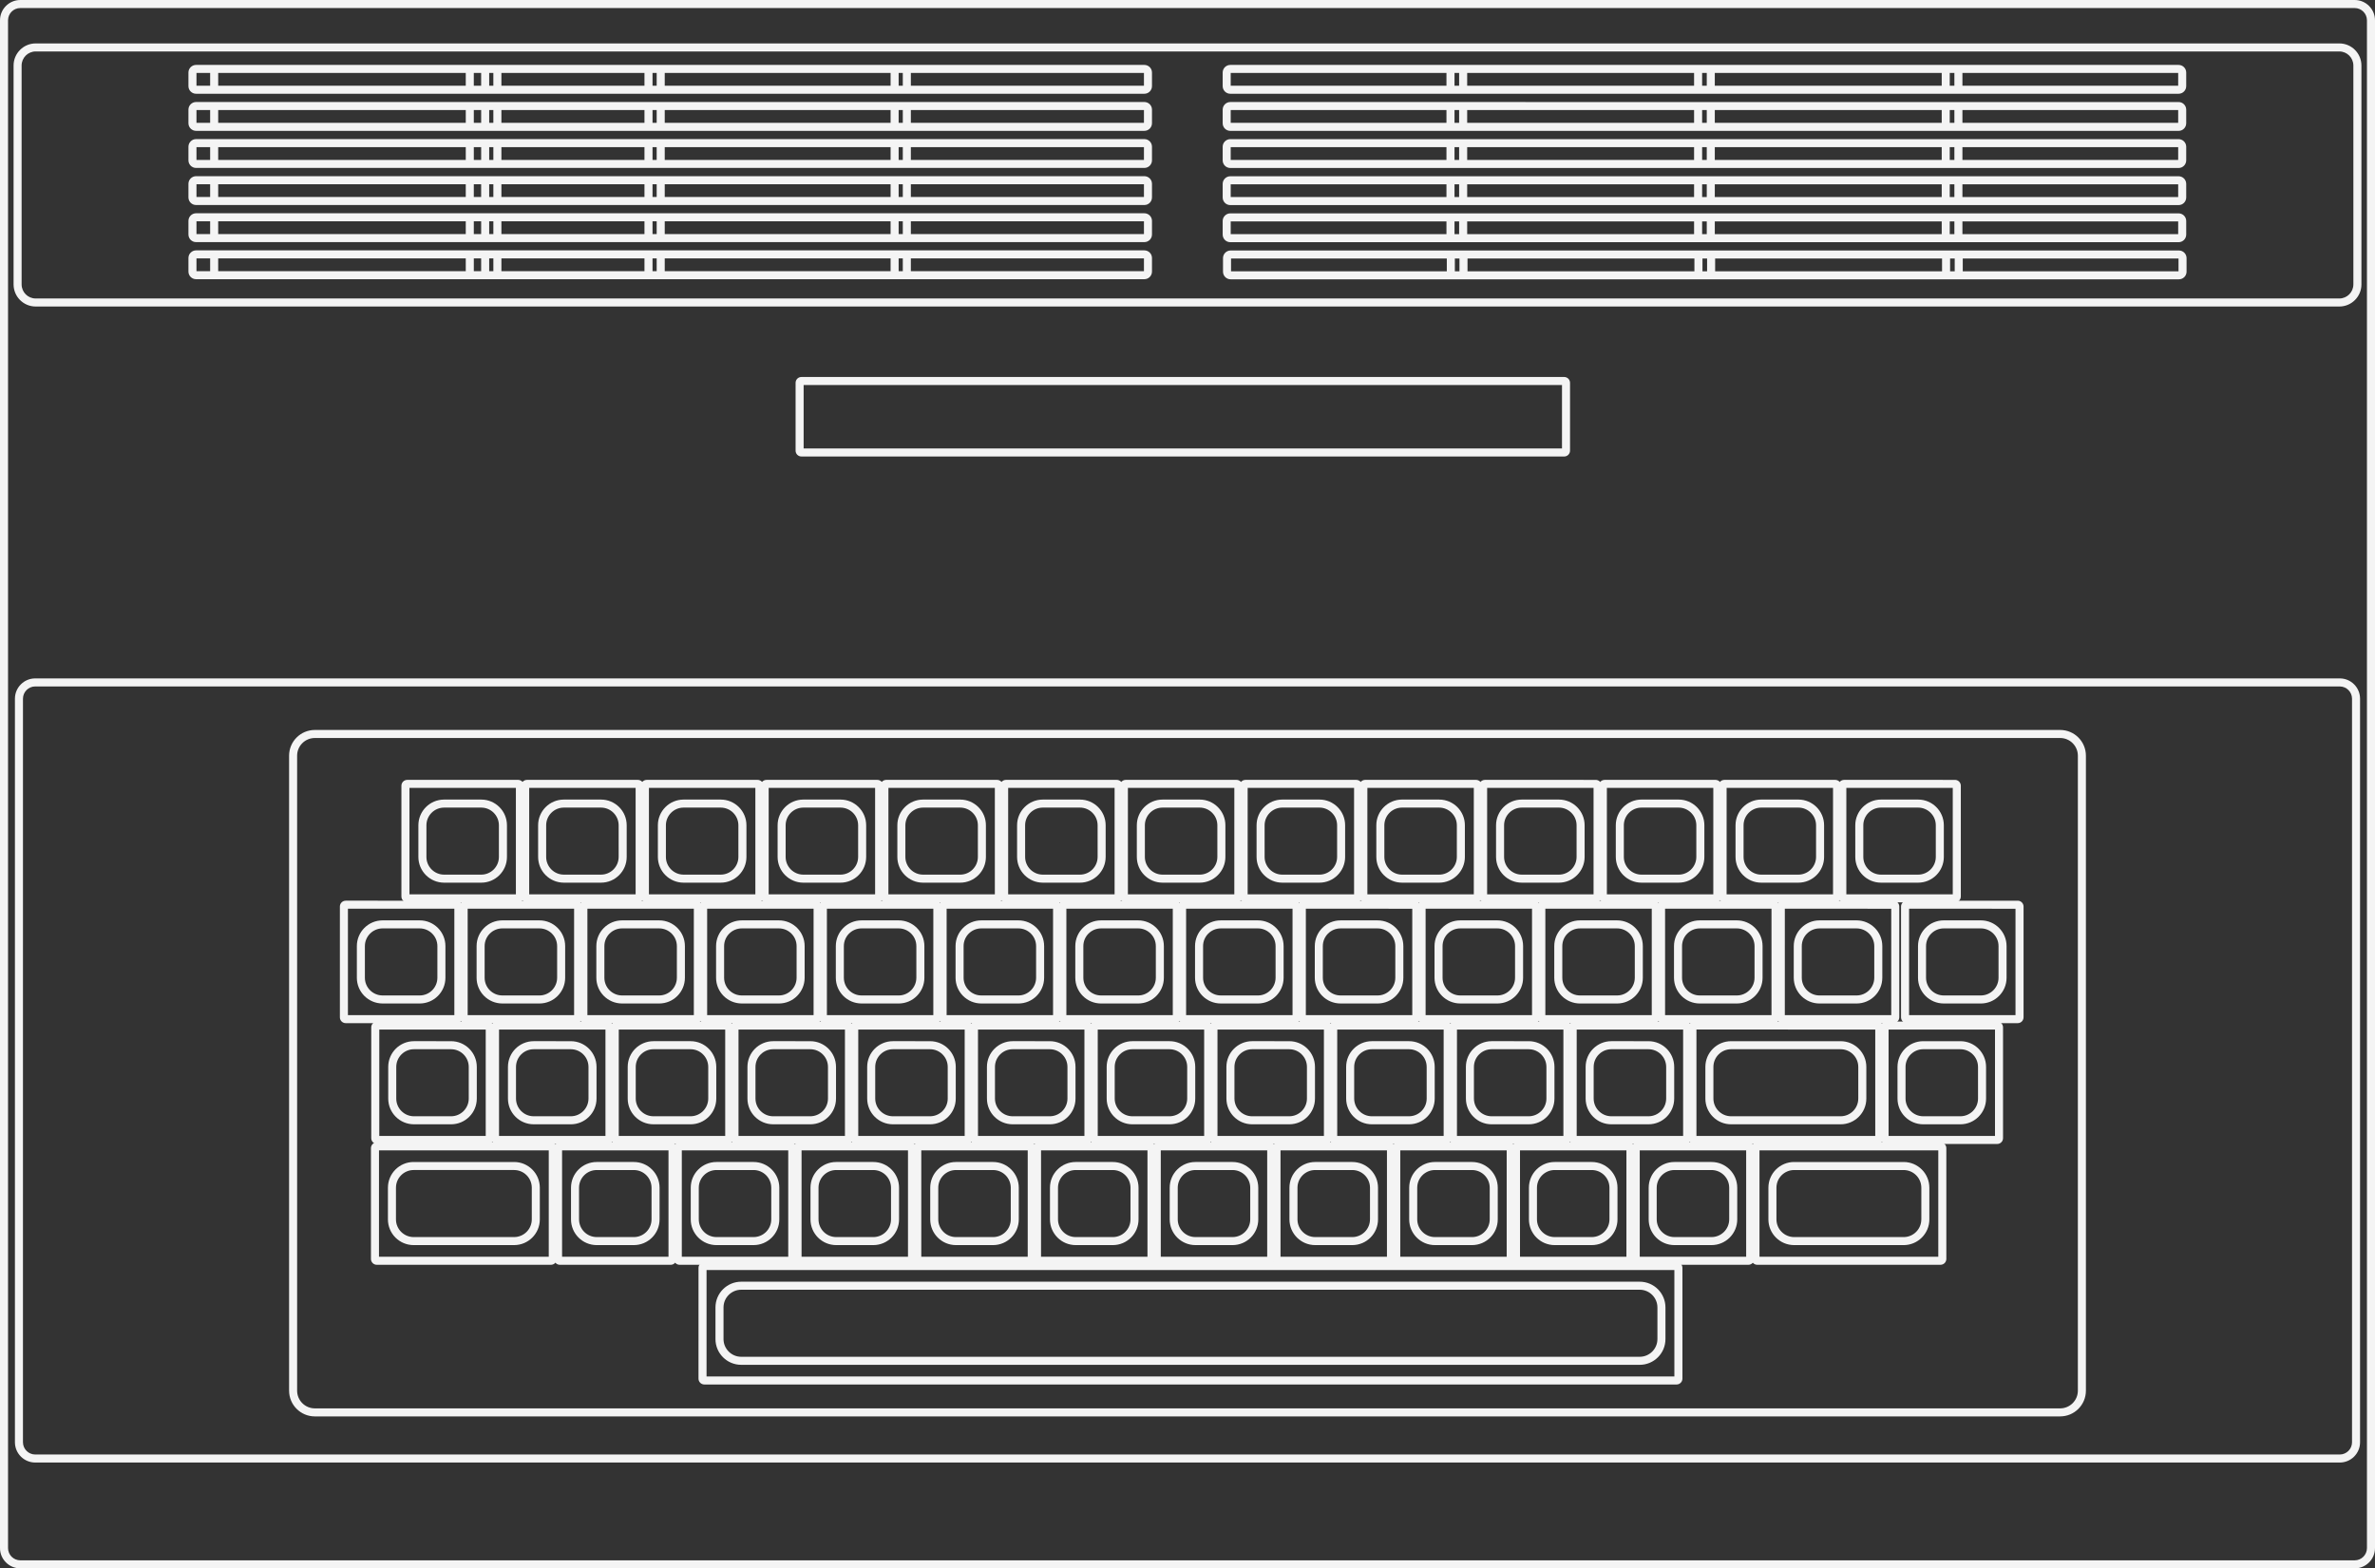 <?xml version="1.0" encoding="UTF-8" standalone="no"?>
<!-- Generator: Adobe Illustrator 13.0.0, SVG Export Plug-In . SVG Version: 6.00 Build 14948)  -->

<svg
   xmlns:ns="&amp;ns_sfw;"
   xmlns:dc="http://purl.org/dc/elements/1.1/"
   xmlns:cc="http://creativecommons.org/ns#"
   xmlns:rdf="http://www.w3.org/1999/02/22-rdf-syntax-ns#"
   xmlns:svg="http://www.w3.org/2000/svg"
   xmlns="http://www.w3.org/2000/svg"
   xmlns:sodipodi="http://sodipodi.sourceforge.net/DTD/sodipodi-0.dtd"
   xmlns:inkscape="http://www.inkscape.org/namespaces/inkscape"
   version="1.2"
   id="Layer_3"
   x="0px"
   y="0px"
   width="475.946"
   height="314.389"
   viewBox="0 0 475.946 314.389"
   xml:space="preserve"
   inkscape:version="0.91 r13725"
   sodipodi:docname="controller.svg"><rect x="0" y="0" width="475.946" height="314.389" fill="#333333" stroke="none"/><defs
     id="defs634" /><sodipodi:namedview
     pagecolor="#ffffff"
     bordercolor="#666666"
     borderopacity="1"
     objecttolerance="10"
     gridtolerance="10"
     guidetolerance="10"
     inkscape:pageopacity="0"
     inkscape:pageshadow="2"
     inkscape:window-width="690"
     inkscape:window-height="480"
     id="namedview632"
     showgrid="false"
     fit-margin-top="0"
     fit-margin-left="0"
     fit-margin-right="0"
     fit-margin-bottom="0"
     inkscape:zoom="0.48145317"
     inkscape:cx="237.12951"
     inkscape:cy="159.861"
     inkscape:window-x="0"
     inkscape:window-y="0"
     inkscape:window-maximized="0"
     inkscape:current-layer="Layer_3" /><g
     id="g4"
     transform="translate(-61.965,-20.602)"><path
       d="m 143.577,201.482 c -0.644,0 -1.169,-0.522 -1.169,-1.168 l 0,0 0,-22.213 c 0.002,-0.646 0.523,-1.165 1.169,-1.168 l 0,0 22.212,0 c 0.648,0.002 1.167,0.522 1.169,1.168 l 0,0 0,22.213 c -0.002,0.645 -0.525,1.168 -1.169,1.169 l 0,0 -22.212,-0.001 0,0 z m 21.771,-1.609 0,-21.328 -21.328,0 0,21.326 21.328,0.002 0,0 z"
       id="path6"
       inkscape:connector-curvature="0"
       style="fill:#f4f4f4" /><path
       d="m 150.967,197.539 c -2.85,-10e-4 -5.156,-2.311 -5.159,-5.156 l 0,0 0,-6.348 c 0.001,-2.85 2.309,-5.156 5.159,-5.156 l 0,0 7.434,0 c 2.848,0 5.157,2.307 5.157,5.156 l 0,0 0,6.348 c 0,2.847 -2.309,5.155 -5.157,5.156 l 0,0 -7.434,0 0,0 z m -3.547,-11.504 0,6.348 c 0.003,1.956 1.588,3.542 3.546,3.544 l 0,0 7.434,0 c 1.957,-0.002 3.542,-1.588 3.545,-3.544 l 0,0 0.001,0 -0.001,-6.348 c -0.003,-1.96 -1.586,-3.544 -3.545,-3.546 l 0,0 -7.434,0 c -1.959,0.002 -3.542,1.587 -3.546,3.546 l 0,0 z"
       id="path8"
       inkscape:connector-curvature="0"
       style="fill:#f4f4f4" /></g><g
     id="g10"
     transform="translate(-61.965,-20.602)"><path
       d="m 167.574,201.483 c -0.646,-0.002 -1.168,-0.524 -1.169,-1.17 l 0,0 0.001,-22.211 c 0,-0.646 0.52,-1.168 1.168,-1.168 l 0,0 22.213,0 c 0.646,0 1.167,0.522 1.167,1.168 l 0,0 0,22.211 c -0.001,0.646 -0.523,1.168 -1.167,1.17 l 0,0 -22.213,0 0,0 z m 21.769,-1.611 0,-21.328 -21.327,0 0,21.328 21.327,0 0,0 z"
       id="path12"
       inkscape:connector-curvature="0"
       style="fill:#f4f4f4" /><path
       d="m 174.962,197.538 c -2.85,0 -5.157,-2.308 -5.157,-5.154 l 0,0 -0.002,-6.348 c 0.002,-2.85 2.309,-5.156 5.159,-5.156 l 0,0 7.435,0 c 2.848,0 5.156,2.307 5.156,5.156 l 0,0 0,6.348 c 0,2.847 -2.309,5.154 -5.156,5.155 l 0,0 -7.435,-10e-4 0,0 z m -3.546,-11.503 0,6.348 c 0.003,1.956 1.588,3.542 3.546,3.544 l 0,0 7.435,0 c 1.958,-0.002 3.542,-1.588 3.544,-3.544 l 0,0 0.002,0 -0.002,-6.348 c -0.003,-1.96 -1.587,-3.544 -3.544,-3.546 l 0,0 -7.435,0 c -1.958,0.002 -3.543,1.587 -3.546,3.546 l 0,0 z"
       id="path14"
       inkscape:connector-curvature="0"
       style="fill:#f4f4f4" /></g><g
     id="g16"
     transform="translate(-61.965,-20.602)"><path
       d="m 191.569,201.482 c -0.644,0 -1.167,-0.522 -1.169,-1.168 l 0,0 0.002,-22.213 c 0,-0.646 0.521,-1.165 1.167,-1.168 l 0,0 22.214,0 c 0.645,0.002 1.166,0.522 1.167,1.168 l 0,0 0,22.213 c 0,0.646 -0.523,1.168 -1.167,1.169 l 0,0 -22.214,-0.001 0,0 z m 21.769,-1.609 0,-21.328 -21.327,0 0,21.326 21.327,0.002 0,0 z"
       id="path18"
       inkscape:connector-curvature="0"
       style="fill:#f4f4f4" /><path
       d="m 198.958,197.538 c -2.848,0 -5.156,-2.308 -5.156,-5.154 l 0,0 0,-6.348 c 0,-2.85 2.309,-5.156 5.156,-5.156 l 0,0 7.434,0 c 2.849,0 5.158,2.307 5.158,5.156 l 0,0 0,6.348 c 0,2.845 -2.309,5.154 -5.158,5.155 l 0,0 -7.434,-10e-4 0,0 z m -3.547,-11.503 0,6.348 c 0.003,1.956 1.588,3.542 3.546,3.544 l 0,0 7.434,0 c 1.958,-0.002 3.542,-1.588 3.547,-3.544 l 0,0 0,-6.348 c -0.005,-1.96 -1.588,-3.544 -3.547,-3.546 l 0,0 -7.434,0 c -1.957,0.002 -3.543,1.587 -3.546,3.546 l 0,0 z"
       id="path20"
       inkscape:connector-curvature="0"
       style="fill:#f4f4f4" /></g><g
     id="g22"
     transform="translate(-61.965,-20.602)"><path
       d="m 215.565,201.483 c -0.644,-0.002 -1.167,-0.524 -1.169,-1.17 l 0,0 0.002,-22.211 c 0,-0.644 0.52,-1.168 1.167,-1.168 l 0,0 22.213,0 c 0.646,0 1.166,0.522 1.168,1.168 l 0,0 0,22.211 c -0.002,0.646 -0.523,1.168 -1.168,1.17 l 0,0 -22.213,0 0,0 z m 21.77,-1.611 0,-21.328 -21.326,0 -10e-4,21.328 21.327,0 0,0 z"
       id="path24"
       inkscape:connector-curvature="0"
       style="fill:#f4f4f4" /><path
       d="m 222.954,197.539 c -2.849,-10e-4 -5.157,-2.31 -5.157,-5.156 l 0,0 0,-6.348 c 0,-2.85 2.309,-5.156 5.157,-5.156 l 0,0 7.434,0 c 2.848,0 5.156,2.307 5.156,5.156 l 0,0 0,6.348 c 0,2.847 -2.308,5.155 -5.156,5.156 l 0,0 -7.434,0 0,0 z m -3.547,-11.504 0,6.348 c 0.004,1.956 1.588,3.542 3.547,3.544 l 0,0 7.433,0 c 1.959,-0.002 3.544,-1.588 3.547,-3.544 l 0,0 0,-6.348 c -0.003,-1.96 -1.588,-3.544 -3.547,-3.546 l 0,0 -7.433,0 c -1.958,0.002 -3.542,1.587 -3.547,3.546 l 0,0 z"
       id="path26"
       inkscape:connector-curvature="0"
       style="fill:#f4f4f4" /></g><g
     id="g28"
     transform="translate(-61.965,-20.602)"><path
       d="m 239.561,201.482 c -0.644,0 -1.167,-0.524 -1.167,-1.168 l 0,0 0,-22.213 c 0,-0.644 0.521,-1.165 1.167,-1.168 l 0,0 22.213,0 c 0.646,0.002 1.168,0.524 1.168,1.168 l 0,0 0,22.213 c -0.001,0.644 -0.522,1.168 -1.168,1.169 l 0,0 -22.213,-0.001 0,0 z m 21.769,-1.609 0,-21.328 -21.326,0 0,21.326 21.326,0.002 0,0 z"
       id="path30"
       inkscape:connector-curvature="0"
       style="fill:#f4f4f4" /><path
       d="m 246.949,197.539 c -2.848,-10e-4 -5.157,-2.31 -5.157,-5.156 l 0,0 0,-6.348 c 0,-2.85 2.309,-5.156 5.157,-5.156 l 0,0 7.434,0 c 2.85,0 5.157,2.307 5.157,5.156 l 0,0 0,6.348 10e-4,0 c -10e-4,2.846 -2.309,5.155 -5.159,5.156 l 0,0 -7.433,0 0,0 z m -3.547,-11.504 0,6.348 c 0.005,1.956 1.59,3.542 3.547,3.544 l 0,0 7.434,0 c 1.959,-0.002 3.543,-1.588 3.547,-3.544 l 0,0 0,-6.348 c -0.003,-1.96 -1.587,-3.544 -3.547,-3.546 l 0,0 -7.434,0 c -1.958,0.002 -3.542,1.587 -3.547,3.546 l 0,0 z"
       id="path32"
       inkscape:connector-curvature="0"
       style="fill:#f4f4f4" /></g><g
     id="g34"
     transform="translate(-61.965,-20.602)"><path
       d="m 263.558,201.482 c -0.645,0 -1.168,-0.524 -1.169,-1.168 l 0,0 10e-4,-22.213 c 0,-0.644 0.521,-1.165 1.168,-1.168 l 0,0 22.213,0 c 0.646,0.002 1.167,0.524 1.167,1.168 l 0,0 0,22.213 c 0,0.644 -0.522,1.168 -1.167,1.169 l 0,0 -22.213,-0.001 0,0 z m 21.769,-1.609 0,-21.328 -21.327,0 0,21.326 21.327,0.002 0,0 z"
       id="path36"
       inkscape:connector-curvature="0"
       style="fill:#f4f4f4" /><path
       d="m 270.946,197.538 c -2.85,0 -5.159,-2.308 -5.159,-5.154 l 0,0 0,-6.348 c 0,-2.85 2.309,-5.156 5.159,-5.156 l 0,0 7.434,0 c 2.848,0 5.157,2.307 5.157,5.156 l 0,0 0,6.348 c -10e-4,2.845 -2.309,5.154 -5.157,5.155 l 0,0 -7.434,-10e-4 0,0 z m -3.548,-11.503 0.002,6.348 c 0.003,1.956 1.589,3.542 3.547,3.544 l 0,0 7.434,0 c 1.958,-0.002 3.542,-1.588 3.544,-3.544 l 0,0 0.002,0 -0.002,-6.348 c -0.002,-1.96 -1.586,-3.544 -3.544,-3.546 l 0,0 -7.435,0 c -1.96,0.002 -3.543,1.587 -3.548,3.546 l 0,0 z"
       id="path38"
       inkscape:connector-curvature="0"
       style="fill:#f4f4f4" /></g><g
     id="g40"
     transform="translate(-61.965,-20.602)"><path
       d="m 287.553,201.482 c -0.645,0 -1.168,-0.524 -1.168,-1.168 l 0,0 0,-22.213 c 0,-0.644 0.521,-1.165 1.168,-1.168 l 0,0 22.212,0 c 0.648,0.002 1.166,0.522 1.167,1.168 l 0,0 0,22.213 c 0,0.646 -0.521,1.168 -1.167,1.169 l 0,0 -22.212,-0.001 0,0 z m 21.768,-1.609 0.002,-21.328 -21.328,0 -10e-4,21.326 21.327,0.002 0,0 z"
       id="path42"
       inkscape:connector-curvature="0"
       style="fill:#f4f4f4" /><path
       d="m 294.942,197.538 c -2.851,0 -5.157,-2.308 -5.159,-5.154 l 0,0 0,-6.348 c 10e-4,-2.85 2.311,-5.156 5.159,-5.156 l 0,0 7.434,0 c 2.848,0 5.156,2.307 5.156,5.156 l 0,0 0,6.348 c 0,2.847 -2.309,5.154 -5.156,5.155 l 0,0 -7.434,-10e-4 0,0 z m -3.547,-11.503 0,6.348 c 0.003,1.956 1.588,3.542 3.547,3.544 l 0,0 7.434,0 c 1.957,-0.002 3.542,-1.588 3.545,-3.544 l 0,0 0.002,0 -0.002,-6.348 c -0.003,-1.96 -1.586,-3.544 -3.545,-3.546 l 0,0 -7.434,0 c -1.959,0.002 -3.544,1.587 -3.547,3.546 l 0,0 z"
       id="path44"
       inkscape:connector-curvature="0"
       style="fill:#f4f4f4" /></g><g
     id="g46"
     transform="translate(-61.965,-20.602)"><path
       d="m 311.549,201.483 c -0.645,-0.002 -1.167,-0.524 -1.169,-1.17 l 0,0 0.002,-22.212 c 0,-0.644 0.521,-1.166 1.167,-1.168 l 0,0 22.213,0 c 0.646,0.002 1.166,0.521 1.168,1.168 l 0,0 0,22.212 -0.002,0 c 0,0.646 -0.522,1.168 -1.166,1.17 l 0,0 -22.213,0 0,0 z m 21.77,-1.61 0,-21.329 -21.327,0 0,21.327 21.327,0.002 0,0 z"
       id="path48"
       inkscape:connector-curvature="0"
       style="fill:#f4f4f4" /><path
       d="m 318.938,197.538 c -2.85,0 -5.159,-2.309 -5.159,-5.155 l 0,0 0,-6.347 c 0,-2.85 2.31,-5.157 5.159,-5.157 l 0,0 7.435,0 c 2.846,0 5.153,2.308 5.153,5.157 l 0,0 0,6.347 0.002,0 c -0.002,2.847 -2.31,5.155 -5.155,5.155 l 0,0 -7.435,0 0,0 z m -3.548,-11.502 0.002,6.347 c 0.003,1.956 1.588,3.541 3.547,3.544 l 0,0 7.435,0 c 1.955,-0.003 3.541,-1.588 3.544,-3.544 l 0,0 0,-6.347 c -0.003,-1.961 -1.589,-3.544 -3.544,-3.547 l 0,0 -7.435,-0.001 c -1.96,0.004 -3.544,1.588 -3.549,3.548 l 0,0 z"
       id="path50"
       inkscape:connector-curvature="0"
       style="fill:#f4f4f4" /></g><g
     id="g52"
     transform="translate(-61.965,-20.602)"><path
       d="m 335.544,201.483 c -0.646,-0.002 -1.168,-0.524 -1.17,-1.169 l 0,0 0.002,-22.213 c 0,-0.645 0.521,-1.167 1.168,-1.169 l 0,0 22.213,0 c 0.646,0.002 1.166,0.523 1.169,1.169 l 0,0 0,22.213 -0.003,0 c 0,0.645 -0.521,1.167 -1.166,1.169 l 0,0 -22.213,0 0,0 z m 21.769,-1.611 0.002,-21.328 -21.329,0 -10e-4,21.328 21.328,0 0,0 z"
       id="path54"
       inkscape:connector-curvature="0"
       style="fill:#f4f4f4" /><path
       d="m 342.933,197.538 c -2.849,0 -5.155,-2.309 -5.155,-5.154 l 0,0 -0.002,-6.348 c 0.002,-2.85 2.309,-5.156 5.157,-5.158 l 0,0 7.434,0.002 c 2.849,0 5.157,2.307 5.157,5.156 l 0,0 0,6.348 0.002,0 c -0.002,2.846 -2.311,5.154 -5.159,5.155 l 0,0 -7.434,-10e-4 0,0 z m -3.547,-11.503 0.002,6.348 c 0.003,1.956 1.587,3.541 3.545,3.544 l 0,0 7.434,0 c 1.958,-0.003 3.543,-1.588 3.547,-3.544 l 0,0 0.002,0 -0.002,-6.348 c -0.004,-1.959 -1.591,-3.543 -3.547,-3.546 l 0,0 -7.434,-0.001 c -1.958,0.004 -3.542,1.588 -3.547,3.547 l 0,0 z"
       id="path56"
       inkscape:connector-curvature="0"
       style="fill:#f4f4f4" /></g><g
     id="g58"
     transform="translate(-61.965,-20.602)"><path
       d="m 359.539,201.482 c -0.645,0 -1.167,-0.522 -1.168,-1.168 l 0,0 0.001,-22.212 c 0.002,-0.647 0.521,-1.166 1.167,-1.17 l 0,0 22.213,0.002 c 0.647,0 1.167,0.524 1.169,1.168 l 0,0 0,22.212 -0.002,0 c 0,0.644 -0.522,1.168 -1.167,1.169 l 0,0 -22.213,-0.001 0,0 z m 21.772,-1.61 0,-21.327 -21.327,0 -0.002,21.327 21.329,0 0,0 z"
       id="path60"
       inkscape:connector-curvature="0"
       style="fill:#f4f4f4" /><path
       d="m 366.929,197.538 c -2.85,0 -5.157,-2.309 -5.157,-5.156 l 0,0 0,-6.347 c 0,-2.849 2.311,-5.156 5.157,-5.156 l 0,0 7.434,0 c 2.849,0 5.157,2.308 5.157,5.156 l 0,0 0,6.347 0.002,0 c -0.002,2.848 -2.311,5.156 -5.159,5.156 l 0,0 -7.434,0 0,0 z m -3.547,-11.503 0,6.347 c 0.005,1.957 1.591,3.542 3.547,3.545 l 0,0 7.434,0 c 1.958,-0.003 3.544,-1.588 3.547,-3.545 l 0,0 0,-6.347 c -0.003,-1.96 -1.589,-3.543 -3.547,-3.546 l 0,0 -7.434,-0.001 c -1.96,0.004 -3.542,1.588 -3.547,3.547 l 0,0 z"
       id="path62"
       inkscape:connector-curvature="0"
       style="fill:#f4f4f4" /></g><g
     id="g64"
     transform="translate(-61.965,-20.602)"><path
       d="m 383.535,201.483 c -0.645,-0.002 -1.165,-0.524 -1.168,-1.169 l 0,0 0,-22.213 c 0,-0.644 0.521,-1.166 1.168,-1.168 l 0,0 22.213,0 c 0.648,0.004 1.166,0.522 1.169,1.168 l 0,0 0,22.213 -0.002,0 c 0,0.646 -0.522,1.169 -1.167,1.169 l 0,0 -22.213,0 0,0 z m 21.772,-1.611 0,-21.328 -21.327,0 0,21.328 21.327,0 0,0 z"
       id="path66"
       inkscape:connector-curvature="0"
       style="fill:#f4f4f4" /><path
       d="m 390.925,197.538 c -2.849,0 -5.156,-2.309 -5.156,-5.156 l 0,0 -0.002,-6.347 c 0.002,-2.849 2.31,-5.156 5.158,-5.157 l 0,0 7.434,0.001 c 2.85,0 5.158,2.308 5.158,5.156 l 0,0 0,6.347 10e-4,0 c -10e-4,2.848 -2.31,5.156 -5.159,5.156 l 0,0 -7.434,0 0,0 z m -3.546,-11.503 0,6.347 c 0.002,1.957 1.588,3.543 3.546,3.544 l 0,0 7.434,0.002 c 1.96,-0.003 3.544,-1.589 3.547,-3.546 l 0,0 0,-6.347 c -0.003,-1.96 -1.588,-3.543 -3.547,-3.546 l 0,0 -7.434,-0.001 c -1.959,0.004 -3.544,1.588 -3.546,3.547 l 0,0 z"
       id="path68"
       inkscape:connector-curvature="0"
       style="fill:#f4f4f4" /></g><g
     id="g70"
     transform="translate(-61.965,-20.602)"><path
       d="m 407.531,201.483 c -0.645,-0.002 -1.165,-0.525 -1.168,-1.168 l 0,0 0.003,-22.213 c 0,-0.646 0.519,-1.168 1.165,-1.17 l 0,0 22.213,0.002 c 0.646,0 1.167,0.522 1.168,1.168 l 0,0 0,22.213 -10e-4,0 c 0,0.643 -0.521,1.166 -1.167,1.168 l 0,0 -22.213,0 0,0 z m 21.769,-1.61 0,-21.329 -21.324,0 -0.002,21.327 21.326,0.002 0,0 z"
       id="path72"
       inkscape:connector-curvature="0"
       style="fill:#f4f4f4" /><path
       d="m 414.921,197.538 c -2.848,0 -5.157,-2.309 -5.157,-5.154 l 0,0 0,-6.348 c 0,-2.848 2.31,-5.156 5.157,-5.158 l 0,0 7.434,0 c 2.849,0 5.156,2.311 5.156,5.158 l 0,0 0,6.348 0.002,0 c -0.002,2.846 -2.31,5.154 -5.158,5.155 l 0,0 -7.434,-10e-4 0,0 z m -3.547,-11.502 0,6.347 c 0.003,1.956 1.587,3.542 3.545,3.544 l 0,0 7.435,0 c 1.96,-0.002 3.543,-1.588 3.547,-3.544 l 0,0 10e-4,0 -10e-4,-6.347 c -0.004,-1.961 -1.589,-3.545 -3.547,-3.547 l 0,0 -7.435,0 c -1.958,0.002 -3.542,1.587 -3.545,3.547 l 0,0 z"
       id="path74"
       inkscape:connector-curvature="0"
       style="fill:#f4f4f4" /></g><g
     id="g76"
     transform="translate(-61.965,-20.602)"><path
       d="m 431.526,201.482 c -0.646,0 -1.166,-0.523 -1.167,-1.169 l 0,0 0.001,-22.212 c 0,-0.644 0.52,-1.167 1.168,-1.169 l 0,0 22.213,0.002 c 0.645,0 1.166,0.522 1.168,1.167 l 0,0 0,22.212 -0.002,0 c 0,0.646 -0.521,1.169 -1.166,1.17 l 0,0 -22.215,-0.001 0,0 z m 21.771,-1.609 10e-4,-21.328 -21.327,-10e-4 -10e-4,21.327 21.327,0.002 0,0 z"
       id="path78"
       inkscape:connector-curvature="0"
       style="fill:#f4f4f4" /><path
       d="m 438.917,197.538 c -2.85,0 -5.155,-2.308 -5.155,-5.155 l 0,0 -0.002,-6.347 c 0.002,-2.848 2.31,-5.156 5.157,-5.157 l 0,0 7.434,0 c 2.849,0.001 5.156,2.31 5.156,5.157 l 0,0 0,6.347 10e-4,0 c -10e-4,2.848 -2.309,5.155 -5.157,5.156 l 0,0 -7.434,-10e-4 0,0 z m -3.547,-11.503 0,6.347 c 0.004,1.958 1.587,3.543 3.547,3.545 l 0,0 7.433,0 c 1.957,-0.002 3.544,-1.588 3.547,-3.545 l 0,0 0,-6.347 c -0.003,-1.96 -1.588,-3.543 -3.547,-3.546 l 0,0 -7.433,-0.001 c -1.96,0.004 -3.543,1.588 -3.547,3.547 l 0,0 z"
       id="path80"
       inkscape:connector-curvature="0"
       style="fill:#f4f4f4" /></g><g
     id="g82"
     transform="translate(-61.965,-20.602)"><path
       d="m 131.248,225.698 c -0.646,0 -1.169,-0.521 -1.169,-1.166 l 0,0 0,-22.213 c 0,-0.646 0.523,-1.167 1.169,-1.169 l 0,0 22.212,0.002 c 0.645,0 1.167,0.521 1.168,1.167 l 0,0 0,22.213 -10e-4,0 c 0,0.646 -0.523,1.166 -1.167,1.168 l 0,0 -22.212,-0.002 0,0 z m 21.768,-1.609 0,-21.327 -21.327,0 0,21.327 21.327,0 0,0 z"
       id="path84"
       inkscape:connector-curvature="0"
       style="fill:#f4f4f4" /><path
       d="m 138.636,221.755 c -2.849,0 -5.157,-2.307 -5.157,-5.155 l 0,0 0,-6.348 c 0,-2.848 2.309,-5.157 5.157,-5.157 l 0,0 7.435,0 c 2.85,0 5.156,2.31 5.157,5.157 l 0,0 0,6.348 c -0.001,2.849 -2.309,5.155 -5.157,5.157 l 0,0 -7.435,-0.002 0,0 z m -3.547,-11.503 0,6.348 c 0.003,1.96 1.587,3.543 3.547,3.545 l 0,0 7.435,0 c 1.96,-0.002 3.542,-1.586 3.545,-3.545 l 0,0 0.002,-6.348 c -0.005,-1.959 -1.59,-3.542 -3.547,-3.547 l 0,0 -7.435,0 c -1.958,0.003 -3.544,1.59 -3.547,3.547 l 0,0 z"
       id="path86"
       inkscape:connector-curvature="0"
       style="fill:#f4f4f4" /></g><g
     id="g88"
     transform="translate(-61.965,-20.602)"><path
       d="m 155.243,225.698 c -0.645,0 -1.168,-0.522 -1.168,-1.166 l 0,0 0,-22.213 c 0,-0.643 0.523,-1.167 1.168,-1.169 l 0,0 22.211,0.002 c 0.645,0 1.168,0.521 1.168,1.167 l 0,0 0,22.213 c 0,0.646 -0.523,1.166 -1.168,1.168 l 0,0 -22.211,-0.002 0,0 z m 21.77,-1.609 0,-21.327 -21.327,0 0,21.327 21.327,0 0,0 z"
       id="path90"
       inkscape:connector-curvature="0"
       style="fill:#f4f4f4" /><path
       d="m 162.631,221.755 c -2.849,0 -5.155,-2.307 -5.157,-5.155 l 0,0 0.001,-6.348 c 0,-2.848 2.307,-5.157 5.155,-5.157 l 0,0 7.435,0 c 2.849,0 5.158,2.31 5.158,5.157 l 0,0 0,6.348 c 0,2.849 -2.309,5.155 -5.158,5.157 l 0,0 -7.434,-0.002 0,0 z m -3.545,-11.503 0,6.348 c 0.004,1.96 1.587,3.543 3.545,3.545 l 0,0 7.435,0.002 c 1.959,-0.004 3.543,-1.588 3.547,-3.547 l 0,0 0,-6.348 c -0.004,-1.959 -1.587,-3.542 -3.547,-3.547 l 0,0 -7.435,0 c -1.958,0.003 -3.541,1.588 -3.545,3.547 l 0,0 z"
       id="path92"
       inkscape:connector-curvature="0"
       style="fill:#f4f4f4" /></g><g
     id="g94"
     transform="translate(-61.965,-20.602)"><path
       d="m 179.238,225.699 c -0.643,-0.001 -1.168,-0.521 -1.168,-1.165 l 0,0 0,-22.214 c 0.001,-0.646 0.523,-1.167 1.168,-1.169 l 0,0 22.213,0 c 0.645,0.002 1.167,0.523 1.168,1.169 l 0,0 0,22.214 c 0,0.643 -0.523,1.165 -1.168,1.165 l 0,0 -22.213,0 0,0 z m 21.77,-1.61 10e-4,-21.328 -21.329,0 0,21.328 21.328,0 0,0 z"
       id="path96"
       inkscape:connector-curvature="0"
       style="fill:#f4f4f4" /><path
       d="m 186.627,221.757 c -2.849,-0.002 -5.157,-2.309 -5.157,-5.157 l 0,0 0,-6.348 c 0,-2.848 2.309,-5.157 5.157,-5.157 l 0,0 7.435,0 c 2.849,0 5.156,2.31 5.156,5.157 l 0,0 0,6.348 c 0,2.849 -2.307,5.155 -5.156,5.157 l 0,0 -7.435,0 0,0 z m -3.545,-11.505 0,6.348 c 0.003,1.96 1.587,3.543 3.546,3.545 l 0,0 7.435,0 c 1.957,-0.002 3.541,-1.586 3.545,-3.545 l 0,0 0.001,-6.348 c -0.004,-1.959 -1.59,-3.542 -3.546,-3.547 l 0,0 -7.435,0 c -1.959,0.003 -3.544,1.588 -3.546,3.547 l 0,0 z"
       id="path98"
       inkscape:connector-curvature="0"
       style="fill:#f4f4f4" /></g><g
     id="g100"
     transform="translate(-61.965,-20.602)"><path
       d="m 203.234,225.698 c -0.645,0 -1.168,-0.521 -1.168,-1.166 l 0,0 0,-22.213 c 0.001,-0.646 0.523,-1.167 1.168,-1.169 l 0,0 22.214,0.002 c 0.644,0 1.167,0.52 1.167,1.167 l 0,0 0,22.213 c 0,0.647 -0.524,1.166 -1.167,1.168 l 0,0 -22.214,-0.002 0,0 z m 21.771,-1.609 0,-21.327 -21.328,0 0,21.327 21.328,0 0,0 z"
       id="path102"
       inkscape:connector-curvature="0"
       style="fill:#f4f4f4" /><path
       d="m 210.623,221.755 c -2.848,0 -5.156,-2.307 -5.157,-5.155 l 0,0 0.001,-6.348 c 0,-2.848 2.308,-5.157 5.156,-5.157 l 0,0 7.435,0 c 2.849,0 5.157,2.31 5.157,5.157 l 0,0 0,6.348 c 0,2.849 -2.309,5.155 -5.157,5.157 l 0,0 -7.435,-0.002 0,0 z m -3.547,-11.503 0,6.348 c 0.005,1.96 1.589,3.543 3.546,3.545 l 0,0 7.435,0 c 1.959,-0.002 3.543,-1.586 3.546,-3.545 l 0,0 0,-6.348 c -0.003,-1.959 -1.588,-3.542 -3.546,-3.547 l 0,0 -7.435,0 c -1.956,0.003 -3.541,1.588 -3.546,3.547 l 0,0 z"
       id="path104"
       inkscape:connector-curvature="0"
       style="fill:#f4f4f4" /></g><g
     id="g106"
     transform="translate(-61.965,-20.602)"><path
       d="m 227.23,225.698 c -0.643,0 -1.167,-0.521 -1.168,-1.166 l 0,0 10e-4,-22.213 c 0,-0.646 0.521,-1.167 1.167,-1.169 l 0,0 22.212,0.002 c 0.646,0 1.167,0.524 1.169,1.167 l 0,0 0,22.213 c -0.002,0.644 -0.525,1.166 -1.169,1.168 l 0,0 -22.212,-0.002 0,0 z m 21.77,-1.609 0.002,-21.327 -21.327,0 0,21.327 21.325,0 0,0 z"
       id="path108"
       inkscape:connector-curvature="0"
       style="fill:#f4f4f4" /><path
       d="m 234.62,221.755 c -2.849,0 -5.158,-2.307 -5.158,-5.155 l 0,0 0,-6.348 c 0,-2.848 2.309,-5.157 5.158,-5.157 l 0,0 7.435,0 c 2.849,0 5.155,2.31 5.155,5.157 l 0,0 0,6.348 c 0,2.849 -2.309,5.155 -5.155,5.157 l 0,0 -7.435,-0.002 0,0 z m -3.547,-11.503 0,6.348 c 0.003,1.96 1.588,3.543 3.547,3.545 l 0,0 7.435,0.002 c 1.958,-0.004 3.542,-1.588 3.545,-3.547 l 0,0 0,-6.348 c -0.003,-1.959 -1.587,-3.542 -3.545,-3.547 l 0,0 -7.435,0 c -1.96,0.003 -3.543,1.588 -3.547,3.547 l 0,0 z"
       id="path110"
       inkscape:connector-curvature="0"
       style="fill:#f4f4f4" /></g><g
     id="g112"
     transform="translate(-61.965,-20.602)"><path
       d="m 251.227,225.698 c -0.644,0 -1.169,-0.521 -1.169,-1.166 l 0,0 0,-22.213 c 0.002,-0.646 0.525,-1.167 1.169,-1.169 l 0,0 22.212,0.002 c 0.646,0 1.167,0.524 1.169,1.167 l 0,0 0,22.213 c -0.002,0.644 -0.523,1.166 -1.169,1.168 l 0,0 -22.212,-0.002 0,0 z m 21.768,-1.609 0,-21.327 -21.326,0 -0.001,21.327 21.327,0 0,0 z"
       id="path114"
       inkscape:connector-curvature="0"
       style="fill:#f4f4f4" /><path
       d="m 258.615,221.755 c -2.848,0 -5.156,-2.307 -5.157,-5.155 l 0,0 0.001,-6.348 c 0,-2.848 2.308,-5.157 5.156,-5.157 l 0,0 7.435,0 c 2.849,0 5.158,2.31 5.158,5.157 l 0,0 0,6.348 c 0,2.849 -2.309,5.155 -5.158,5.157 l 0,0 -7.435,-0.002 0,0 z m -3.546,-11.503 0,6.348 c 0.003,1.96 1.587,3.543 3.546,3.545 l 0,0 7.435,0.002 c 1.959,-0.004 3.543,-1.588 3.547,-3.547 l 0,0 0,-6.348 c -0.003,-1.957 -1.587,-3.542 -3.547,-3.547 l 0,0 -7.435,0 c -1.958,0.003 -3.543,1.588 -3.546,3.547 l 0,0 z"
       id="path116"
       inkscape:connector-curvature="0"
       style="fill:#f4f4f4" /></g><g
     id="g118"
     transform="translate(-61.965,-20.602)"><path
       d="m 275.223,225.698 c -0.644,0 -1.168,-0.52 -1.168,-1.166 l 0,0 0,-22.213 c 10e-4,-0.647 0.525,-1.167 1.168,-1.169 l 0,0 22.213,0.002 c 0.645,0 1.167,0.524 1.168,1.167 l 0,0 0,22.213 -10e-4,0 c 0,0.644 -0.522,1.166 -1.167,1.168 l 0,0 -22.213,-0.002 0,0 z m 21.767,-1.609 10e-4,-21.327 -21.327,0 0,21.327 21.326,0 0,0 z"
       id="path120"
       inkscape:connector-curvature="0"
       style="fill:#f4f4f4" /><path
       d="m 282.611,221.757 c -2.848,-0.002 -5.157,-2.309 -5.157,-5.157 l 0,0 0,-6.348 c 0,-2.848 2.309,-5.157 5.157,-5.157 l 0,0 7.433,0 c 2.849,0 5.158,2.31 5.158,5.157 l 0,0 0,6.348 c 0,2.849 -2.309,5.155 -5.158,5.157 l 0,0 -7.433,0 0,0 z m -3.545,-11.505 0,6.348 c 0.002,1.96 1.587,3.543 3.546,3.545 l 0,0 7.433,0.002 c 1.959,-0.004 3.543,-1.588 3.547,-3.547 l 0,0 0,-6.348 c -0.003,-1.957 -1.588,-3.542 -3.547,-3.547 l 0,0 -7.433,0 c -1.957,0.003 -3.544,1.59 -3.546,3.547 l 0,0 z"
       id="path122"
       inkscape:connector-curvature="0"
       style="fill:#f4f4f4" /></g><g
     id="g124"
     transform="translate(-61.965,-20.602)"><path
       d="m 299.218,225.698 c -0.645,0 -1.167,-0.52 -1.168,-1.166 l 0,0 0,-22.213 c 0,-0.647 0.523,-1.167 1.168,-1.169 l 0,0 22.211,0.002 c 0.646,0 1.167,0.524 1.169,1.167 l 0,0 0,22.213 -0.002,0 c 0,0.644 -0.521,1.166 -1.167,1.168 l 0,0 -22.211,-0.002 0,0 z m 21.768,-1.609 0.001,-21.327 -21.326,0 0,21.327 21.325,0 0,0 z"
       id="path126"
       inkscape:connector-curvature="0"
       style="fill:#f4f4f4" /><path
       d="m 306.606,221.755 c -2.848,0 -5.157,-2.307 -5.157,-5.155 l 0,0 0,-6.348 c 0,-2.848 2.31,-5.157 5.157,-5.157 l 0,0 7.436,0 c 2.849,0 5.155,2.31 5.157,5.157 l 0,0 0,6.348 c -0.002,2.849 -2.311,5.155 -5.157,5.157 l 0,0 -7.436,-0.002 0,0 z m -3.546,-11.503 0,6.348 c 0.004,1.96 1.588,3.543 3.547,3.545 l 0,0 7.434,0.002 c 1.958,-0.004 3.544,-1.588 3.547,-3.547 l 0,0 0,-6.348 c -0.003,-1.957 -1.589,-3.542 -3.547,-3.547 l 0,0 -7.434,0 c -1.958,0.003 -3.544,1.59 -3.547,3.547 l 0,0 z"
       id="path128"
       inkscape:connector-curvature="0"
       style="fill:#f4f4f4" /></g><g
     id="g130"
     transform="translate(-61.965,-20.602)"><path
       d="m 323.214,225.699 c -0.646,-0.001 -1.166,-0.523 -1.168,-1.167 l 0,0 0,-22.212 c 0.002,-0.644 0.522,-1.167 1.168,-1.169 l 0,0 22.212,0 c 0.645,0.002 1.167,0.525 1.169,1.169 l 0,0 0,22.212 -0.002,0 c 0,0.644 -0.522,1.166 -1.167,1.167 l 0,0 -22.212,0 0,0 z m 21.768,-1.61 0,-21.326 -21.325,-0.002 -0.002,21.327 21.327,0.001 0,0 z"
       id="path132"
       inkscape:connector-curvature="0"
       style="fill:#f4f4f4" /><path
       d="m 330.603,221.755 c -2.849,0 -5.155,-2.307 -5.157,-5.156 l 0,0 0.002,-6.347 c 0,-2.847 2.307,-5.156 5.155,-5.156 l 0,0 7.436,0 c 2.847,0 5.154,2.308 5.155,5.156 l 0,0 0,6.347 c -0.001,2.85 -2.31,5.156 -5.155,5.158 l 0,0 -7.436,-0.002 0,0 z m -3.547,-11.503 0,6.347 c 0.004,1.96 1.587,3.542 3.547,3.546 l 0,0 7.434,0 c 1.958,-0.004 3.543,-1.587 3.545,-3.546 l 0,0 0.002,-6.347 c -0.004,-1.957 -1.589,-3.541 -3.547,-3.546 l 0,0 -7.434,0 c -1.96,0.004 -3.543,1.587 -3.547,3.546 l 0,0 z"
       id="path134"
       inkscape:connector-curvature="0"
       style="fill:#f4f4f4" /></g><g
     id="g136"
     transform="translate(-61.965,-20.602)"><path
       d="m 347.211,225.699 c -0.646,-0.001 -1.167,-0.523 -1.168,-1.166 l 0,0 0,-22.214 c 10e-4,-0.645 0.522,-1.166 1.168,-1.168 l 0,0 22.211,0 c 0.645,0.002 1.167,0.523 1.169,1.168 l 0,0 0,22.214 -0.002,0 c 0,0.643 -0.522,1.165 -1.167,1.166 l 0,0 -22.211,0 0,0 z m 21.768,-1.61 0.002,-21.327 -21.327,0 0,21.327 21.325,0 0,0 z"
       id="path138"
       inkscape:connector-curvature="0"
       style="fill:#f4f4f4" /><path
       d="m 354.6,221.754 c -2.848,0 -5.158,-2.307 -5.158,-5.154 l 0,0 0,-6.346 c 0,-2.85 2.308,-5.159 5.158,-5.159 l 0,0 7.433,0 c 2.85,0 5.156,2.31 5.158,5.159 l 0,0 0,6.346 c -0.002,2.848 -2.311,5.154 -5.158,5.157 l 0,0 -7.433,-0.003 0,0 z m -3.547,-11.5 0,6.346 c 0.004,1.961 1.587,3.541 3.547,3.546 l 0,0 7.433,0 c 1.959,-0.005 3.542,-1.586 3.546,-3.546 l 0,0 0,-6.346 c -0.004,-1.96 -1.589,-3.543 -3.546,-3.548 l 0,0 -7.433,-0.002 c -1.959,0.006 -3.543,1.59 -3.547,3.55 l 0,0 z"
       id="path140"
       inkscape:connector-curvature="0"
       style="fill:#f4f4f4" /></g><g
     id="g142"
     transform="translate(-61.965,-20.602)"><path
       d="m 371.207,225.699 c -0.645,-0.001 -1.168,-0.522 -1.17,-1.167 l 0,0 0.002,-22.213 c 0,-0.643 0.523,-1.167 1.168,-1.169 l 0,0 22.213,0.002 c 0.644,0 1.165,0.524 1.166,1.167 l 0,0 0,22.213 -0.001,0 c 0,0.645 -0.521,1.166 -1.165,1.167 l 0,0 -22.213,0 0,0 z m 21.769,-1.61 0,-21.327 -21.326,0 0,21.326 21.326,0.001 0,0 z"
       id="path144"
       inkscape:connector-curvature="0"
       style="fill:#f4f4f4" /><path
       d="m 378.596,221.757 c -2.851,0 -5.158,-2.31 -5.159,-5.157 l 0,0 10e-4,-6.348 c 0,-2.848 2.308,-5.157 5.158,-5.157 l 0,0 7.433,0 c 2.849,0 5.156,2.31 5.156,5.157 l 0,0 0,6.348 c 0,2.848 -2.308,5.157 -5.157,5.157 l 0,0 -7.432,0 0,0 z m -3.547,-11.505 0,6.348 c 0.002,1.959 1.587,3.542 3.547,3.545 l 0,0 7.433,0 c 1.961,-0.003 3.542,-1.587 3.546,-3.545 l 0,0 0,-6.348 c -0.004,-1.958 -1.587,-3.542 -3.546,-3.547 l 0,0 -7.433,0 c -1.958,0.003 -3.545,1.589 -3.547,3.547 l 0,0 z"
       id="path146"
       inkscape:connector-curvature="0"
       style="fill:#f4f4f4" /></g><g
     id="g148"
     transform="translate(-61.965,-20.602)"><path
       d="m 395.202,225.698 c -0.646,0 -1.168,-0.522 -1.169,-1.166 l 0,0 10e-4,-22.213 c 0,-0.645 0.522,-1.166 1.168,-1.168 l 0,0 22.214,0 c 0.645,0.002 1.165,0.525 1.167,1.168 l 0,0 0,22.213 -0.002,0 c 0,0.644 -0.521,1.166 -1.165,1.168 l 0,0 -22.214,-0.002 0,0 z m 21.769,-1.609 10e-4,-21.328 -21.327,0 0,21.328 21.326,0 0,0 z"
       id="path150"
       inkscape:connector-curvature="0"
       style="fill:#f4f4f4" /><path
       d="m 402.589,221.757 c -2.848,-0.002 -5.157,-2.309 -5.157,-5.157 l 0,0 0,-6.347 c 0,-2.849 2.31,-5.158 5.157,-5.158 l 0,0 7.437,0 c 2.846,0 5.155,2.31 5.155,5.158 l 0,0 0,6.347 c 0,2.849 -2.31,5.155 -5.155,5.157 l 0,0 -7.437,0 0,0 z m -3.545,-11.504 0,6.347 c 0.004,1.959 1.588,3.542 3.545,3.546 l 0,0 7.437,0 c 1.958,-0.004 3.543,-1.588 3.545,-3.546 l 0,0 0.002,-6.347 c -0.004,-1.958 -1.591,-3.542 -3.547,-3.548 l 0,0 -7.437,0 c -1.957,0.005 -3.541,1.59 -3.545,3.548 l 0,0 z"
       id="path152"
       inkscape:connector-curvature="0"
       style="fill:#f4f4f4" /></g><g
     id="g154"
     transform="translate(-61.965,-20.602)"><path
       d="m 419.196,225.699 c -0.645,-0.002 -1.166,-0.522 -1.167,-1.167 l 0,0 0,-22.214 c 10e-4,-0.642 0.522,-1.166 1.167,-1.168 l 0,0 22.213,0.002 c 0.643,0 1.168,0.52 1.17,1.166 l 0,0 0,22.214 -0.002,0 c 0,0.646 -0.525,1.165 -1.168,1.167 l 0,0 -22.213,0 0,0 z m 21.771,-1.61 0.002,-21.326 -21.327,-0.002 -0.002,21.327 21.327,0.001 0,0 z"
       id="path156"
       inkscape:connector-curvature="0"
       style="fill:#f4f4f4" /><path
       d="m 426.586,221.757 c -2.849,-0.002 -5.156,-2.309 -5.156,-5.157 l 0,0 0,-6.347 c 0,-2.85 2.308,-5.157 5.156,-5.159 l 0,0 7.435,0 c 2.848,0.002 5.155,2.31 5.156,5.159 l 0,0 0,6.347 c -0.001,2.849 -2.309,5.155 -5.156,5.157 l 0,0 -7.435,0 0,0 z m -3.546,-11.504 0,6.347 c 0.004,1.96 1.587,3.541 3.546,3.545 l 0,0 7.435,0 c 1.957,-0.004 3.541,-1.586 3.546,-3.545 l 0,0 0,-6.347 c -0.005,-1.959 -1.589,-3.542 -3.546,-3.547 l 0,0 -7.435,0 c -1.957,0.004 -3.542,1.588 -3.546,3.547 l 0,0 z"
       id="path158"
       inkscape:connector-curvature="0"
       style="fill:#f4f4f4" /></g><g
     id="g160"
     transform="translate(-61.965,-20.602)"><path
       d="m 444.099,225.698 c -0.646,0 -1.166,-0.52 -1.169,-1.165 l 0,0 0,-22.215 c 0,-0.646 0.523,-1.167 1.169,-1.167 l 0,0 22.214,0 c 0.644,0.002 1.167,0.523 1.169,1.167 l 0,0 0,22.215 -0.002,0 c 0,0.643 -0.523,1.165 -1.167,1.167 l 0,0 -22.214,-0.002 0,0 z m 21.769,-1.609 0,-21.326 -21.326,-0.002 -10e-4,21.328 21.327,0 0,0 z"
       id="path162"
       inkscape:connector-curvature="0"
       style="fill:#f4f4f4" /><path
       d="m 451.487,221.755 c -2.848,0 -5.155,-2.308 -5.155,-5.155 l 0,0 0,-6.347 c 0,-2.85 2.308,-5.157 5.155,-5.159 l 0,0 7.437,0 c 2.848,0.002 5.155,2.31 5.155,5.159 l 0,0 0,6.347 c 0,2.848 -2.308,5.155 -5.155,5.157 l 0,0 -7.437,-0.002 0,0 z m -3.545,-11.502 0,6.347 c 0.004,1.961 1.587,3.541 3.545,3.545 l 0,0 7.437,0 c 1.957,-0.004 3.541,-1.585 3.545,-3.545 l 0,0 0.001,-6.347 c -0.005,-1.959 -1.589,-3.543 -3.546,-3.548 l 0,0 -7.437,0 c -1.956,0.003 -3.541,1.589 -3.545,3.548 l 0,0 z"
       id="path164"
       inkscape:connector-curvature="0"
       style="fill:#f4f4f4" /></g><g
     id="g166"
     transform="translate(-61.965,-20.602)"><path
       d="m 137.533,249.917 c -0.647,0 -1.168,-0.521 -1.169,-1.167 l 0,0 0,-22.212 c 0.001,-0.644 0.525,-1.167 1.169,-1.169 l 0,0 22.212,0 c 0.644,0.002 1.168,0.525 1.169,1.169 l 0,0 0,22.212 -10e-4,0 c 0,0.646 -0.521,1.166 -1.168,1.168 l 0,0 -22.212,-0.001 0,0 z m 21.771,-1.609 0,-21.328 -21.329,0 0,21.326 21.329,0.002 0,0 z"
       id="path168"
       inkscape:connector-curvature="0"
       style="fill:#f4f4f4" /><path
       d="m 144.923,245.974 c -2.849,0 -5.158,-2.309 -5.158,-5.157 l 0,0 0,-6.347 c 0,-2.849 2.309,-5.155 5.158,-5.157 l 0,0 7.433,0.002 c 2.85,0 5.157,2.307 5.158,5.155 l 0,0 0,6.347 c -0.001,2.848 -2.309,5.157 -5.158,5.158 l 0,0 -7.433,-0.001 0,0 z m -3.548,-11.504 0,6.347 c 0.003,1.959 1.588,3.543 3.547,3.547 l 0,0 7.434,0 c 1.957,-0.004 3.542,-1.589 3.547,-3.547 l 0,0 -0.002,-6.347 c -0.003,-1.958 -1.588,-3.542 -3.545,-3.546 l 0,0 -7.434,0 c -1.958,0.003 -3.544,1.588 -3.547,3.546 l 0,0 z"
       id="path170"
       inkscape:connector-curvature="0"
       style="fill:#f4f4f4" /></g><g
     id="g172"
     transform="translate(-61.965,-20.602)"><path
       d="m 161.529,249.918 c -0.647,-0.002 -1.167,-0.521 -1.169,-1.168 l 0,0 0,-22.211 c 0,-0.647 0.525,-1.169 1.169,-1.169 l 0,0 22.213,0 c 0.645,0 1.167,0.522 1.168,1.169 l 0,0 0,22.211 -0.001,0 c 0,0.647 -0.521,1.166 -1.167,1.168 l 0,0 -22.213,0 0,0 z m 21.77,-1.61 0,-21.328 -21.328,0 0,21.328 21.328,0 0,0 z"
       id="path174"
       inkscape:connector-curvature="0"
       style="fill:#f4f4f4" /><path
       d="m 168.918,245.974 c -2.849,0 -5.159,-2.31 -5.159,-5.157 l 0,0 0,-6.347 c 0,-2.849 2.31,-5.155 5.159,-5.157 l 0,0 7.433,0.002 c 2.849,0 5.156,2.307 5.158,5.155 l 0,0 0,6.347 c -0.002,2.848 -2.309,5.157 -5.158,5.158 l 0,0 -7.433,-0.001 0,0 z m -3.547,-11.504 0,6.347 c 0.005,1.959 1.588,3.543 3.548,3.547 l 0,0 7.433,0 c 1.958,-0.004 3.543,-1.589 3.547,-3.547 l 0,0 -0.001,-6.347 c -0.003,-1.958 -1.588,-3.542 -3.546,-3.546 l 0,0 -7.433,0 c -1.96,0.003 -3.544,1.588 -3.548,3.546 l 0,0 z"
       id="path176"
       inkscape:connector-curvature="0"
       style="fill:#f4f4f4" /></g><g
     id="g178"
     transform="translate(-61.965,-20.602)"><path
       d="m 185.525,249.917 c -0.647,0 -1.168,-0.521 -1.169,-1.167 l 0,0 0.001,-22.212 c 0,-0.644 0.522,-1.167 1.168,-1.169 l 0,0 22.213,0 c 0.644,0.002 1.167,0.522 1.167,1.169 l 0,0 0,22.212 c -0.001,0.647 -0.522,1.164 -1.167,1.168 l 0,0 -22.213,-0.001 0,0 z m 21.769,-1.609 0,-21.328 -21.328,0 0,21.326 21.328,0.002 0,0 z"
       id="path180"
       inkscape:connector-curvature="0"
       style="fill:#f4f4f4" /><path
       d="m 192.914,245.975 c -2.85,-0.001 -5.158,-2.31 -5.158,-5.158 l 0,0 0,-6.347 c 0,-2.849 2.309,-5.155 5.158,-5.157 l 0,0 7.434,0 c 2.848,0.002 5.157,2.309 5.157,5.157 l 0,0 0,6.347 c 0,2.849 -2.309,5.157 -5.157,5.158 l 0,0 -7.434,0 0,0 z m -3.548,-11.505 0,6.347 c 0.005,1.959 1.59,3.543 3.548,3.547 l 0,0 7.434,0 c 1.957,-0.004 3.541,-1.589 3.547,-3.547 l 0,0 0,-6.347 c -0.005,-1.958 -1.59,-3.542 -3.547,-3.546 l 0,0 -7.434,0 c -1.958,0.003 -3.543,1.588 -3.548,3.546 l 0,0 z"
       id="path182"
       inkscape:connector-curvature="0"
       style="fill:#f4f4f4" /></g><g
     id="g184"
     transform="translate(-61.965,-20.602)"><path
       d="m 209.522,249.917 c -0.648,-0.002 -1.167,-0.52 -1.169,-1.167 l 0,0 0,-22.212 c 0,-0.646 0.523,-1.167 1.169,-1.169 l 0,0 22.211,0 c 0.644,0.002 1.168,0.525 1.168,1.169 l 0,0 0,22.212 c 0,0.646 -0.522,1.166 -1.168,1.168 l 0,0 -22.211,-0.001 0,0 z m 21.768,-1.609 0.001,-21.328 -21.328,0 0,21.326 21.327,0.002 0,0 z"
       id="path186"
       inkscape:connector-curvature="0"
       style="fill:#f4f4f4" /><path
       d="m 216.91,245.974 c -2.85,0 -5.157,-2.31 -5.158,-5.157 l 0,0 0,-6.347 c 10e-4,-2.849 2.309,-5.155 5.158,-5.157 l 0,0 7.435,0.002 c 2.848,0 5.155,2.309 5.156,5.155 l 0,0 0,6.347 c -0.001,2.848 -2.309,5.157 -5.156,5.158 l 0,0 -7.435,-0.001 0,0 z m -3.547,-11.504 0,6.347 c 0.004,1.959 1.589,3.543 3.547,3.547 l 0,0 7.435,0 c 1.958,-0.004 3.542,-1.589 3.544,-3.547 l 0,0 0,-6.347 c -0.003,-1.958 -1.586,-3.542 -3.544,-3.546 l 0,0 -7.435,0 c -1.958,0.003 -3.543,1.588 -3.547,3.546 l 0,0 z"
       id="path188"
       inkscape:connector-curvature="0"
       style="fill:#f4f4f4" /></g><g
     id="g190"
     transform="translate(-61.965,-20.602)"><path
       d="m 233.516,249.918 c -0.646,-0.002 -1.166,-0.521 -1.167,-1.168 l 0,0 0,-22.211 c 0.001,-0.646 0.523,-1.169 1.167,-1.169 l 0,0 22.213,0 c 0.646,0 1.167,0.522 1.167,1.169 l 0,0 0,22.211 c -0.001,0.647 -0.52,1.166 -1.167,1.168 l 0,0 -22.213,0 0,0 z m 21.769,-1.61 0.002,-21.328 -21.329,0 0,21.328 21.327,0 0,0 z"
       id="path192"
       inkscape:connector-curvature="0"
       style="fill:#f4f4f4" /><path
       d="m 240.906,245.975 c -2.85,-0.001 -5.156,-2.311 -5.159,-5.158 l 0,0 0,-6.347 c 0.002,-2.849 2.309,-5.155 5.159,-5.157 l 0,0 7.435,0.002 c 2.847,0 5.156,2.307 5.156,5.155 l 0,0 0,6.347 c 0,2.848 -2.309,5.157 -5.156,5.158 l 0,0 -7.435,0 0,0 z m -3.548,-11.505 0,6.347 c 0.005,1.959 1.59,3.543 3.548,3.547 l 0,0 7.435,0 c 1.958,-0.004 3.541,-1.589 3.546,-3.547 l 0,0 -0.001,-6.347 c -0.003,-1.958 -1.586,-3.542 -3.544,-3.546 l 0,0 -7.435,0 c -1.961,0.003 -3.544,1.588 -3.549,3.546 l 0,0 z"
       id="path194"
       inkscape:connector-curvature="0"
       style="fill:#f4f4f4" /></g><g
     id="g196"
     transform="translate(-61.965,-20.602)"><path
       d="m 257.513,249.917 c -0.647,0 -1.167,-0.521 -1.169,-1.167 l 0,0 0.002,-22.212 c 0,-0.644 0.521,-1.167 1.167,-1.169 l 0,0 22.212,0 c 0.644,0.002 1.167,0.525 1.167,1.169 l 0,0 0,22.212 c 0,0.646 -0.52,1.166 -1.167,1.168 l 0,0 -22.212,-0.001 0,0 z m 21.768,-1.609 10e-4,-21.328 -21.328,0 0,21.326 21.327,0.002 0,0 z"
       id="path198"
       inkscape:connector-curvature="0"
       style="fill:#f4f4f4" /><path
       d="m 264.902,245.975 c -2.849,-0.001 -5.156,-2.311 -5.156,-5.158 l 0,0 -10e-4,-6.347 c 10e-4,-2.847 2.309,-5.155 5.159,-5.157 l 0,0 7.435,0.002 c 2.848,0 5.155,2.309 5.155,5.155 l 0,0 0,6.347 c 0,2.848 -2.309,5.157 -5.155,5.158 l 0,0 -7.437,0 0,0 z m -3.547,-11.505 0,6.347 c 0.003,1.959 1.586,3.543 3.546,3.547 l 0,0 7.436,0 c 1.958,-0.004 3.541,-1.589 3.545,-3.547 l 0,0 -0.001,-6.347 c -0.003,-1.958 -1.586,-3.542 -3.544,-3.546 l 0,0 -7.436,0 c -1.959,0.003 -3.542,1.588 -3.546,3.546 l 0,0 z"
       id="path200"
       inkscape:connector-curvature="0"
       style="fill:#f4f4f4" /></g><g
     id="g202"
     transform="translate(-61.965,-20.602)"><path
       d="m 281.508,249.917 c -0.646,0 -1.166,-0.521 -1.167,-1.167 l 0,0 0,-22.212 c 10e-4,-0.644 0.523,-1.167 1.167,-1.169 l 0,0 22.214,0 c 0.646,0.002 1.164,0.525 1.166,1.169 l 0,0 0,22.212 c -0.002,0.644 -0.52,1.164 -1.166,1.168 l 0,0 -22.214,-0.001 0,0 z m 21.769,-1.609 0,-21.328 -21.326,0 0,21.326 21.326,0.002 0,0 z"
       id="path204"
       inkscape:connector-curvature="0"
       style="fill:#f4f4f4" /><path
       d="m 288.897,245.975 c -2.847,-0.001 -5.156,-2.31 -5.156,-5.158 l 0,0 -10e-4,-6.347 c 10e-4,-2.849 2.311,-5.155 5.158,-5.157 l 0,0 7.434,0 c 2.849,0.002 5.158,2.309 5.158,5.157 l 0,0 0,6.347 c 0,2.849 -2.309,5.157 -5.158,5.158 l 0,0 -7.435,0 0,0 z m -3.546,-11.505 0,6.347 c 0.003,1.959 1.589,3.543 3.546,3.547 l 0,0 7.433,0 c 1.958,-0.004 3.544,-1.589 3.547,-3.547 l 0,0 0,-6.347 c -0.003,-1.958 -1.589,-3.542 -3.547,-3.546 l 0,0 -7.433,0 c -1.958,0.003 -3.543,1.588 -3.546,3.546 l 0,0 z"
       id="path206"
       inkscape:connector-curvature="0"
       style="fill:#f4f4f4" /></g><g
     id="g208"
     transform="translate(-61.965,-20.602)"><path
       d="m 305.505,249.917 c -0.648,0 -1.168,-0.521 -1.17,-1.167 l 0,0 0.002,-22.212 c 0,-0.644 0.521,-1.167 1.168,-1.169 l 0,0 22.213,0 c 0.645,0 1.166,0.522 1.167,1.169 l 0,0 0,22.212 -10e-4,0 c -0.002,0.647 -0.521,1.164 -1.166,1.168 l 0,0 -22.213,-0.001 0,0 z m 21.769,-1.609 0,-21.328 -21.328,0 0,21.326 21.328,0.002 0,0 z"
       id="path210"
       inkscape:connector-curvature="0"
       style="fill:#f4f4f4" /><path
       d="m 312.892,245.974 c -2.848,0 -5.154,-2.31 -5.154,-5.157 l 0,0 -0.003,-6.347 c 0.003,-2.847 2.31,-5.155 5.157,-5.157 l 0,0 7.436,0.002 c 2.847,0 5.156,2.307 5.156,5.155 l 0,0 0,6.347 c 0,2.849 -2.31,5.157 -5.156,5.158 l 0,0 -7.436,-0.001 0,0 z m -3.545,-11.504 0,6.347 c 0.004,1.959 1.589,3.543 3.545,3.547 l 0,0 7.436,0 c 1.956,-0.004 3.542,-1.589 3.545,-3.547 l 0,0 0,-6.347 c -0.003,-1.958 -1.59,-3.542 -3.545,-3.546 l 0,0 -7.436,0 c -1.956,0.003 -3.541,1.588 -3.545,3.546 l 0,0 z"
       id="path212"
       inkscape:connector-curvature="0"
       style="fill:#f4f4f4" /></g><g
     id="g214"
     transform="translate(-61.965,-20.602)"><path
       d="m 329.501,249.917 c -0.646,0 -1.17,-0.52 -1.171,-1.167 l 0,0 0.001,-22.212 c 0,-0.646 0.524,-1.167 1.17,-1.169 l 0,0 22.211,0 c 0.646,0.002 1.166,0.525 1.168,1.169 l 0,0 0,22.212 c 0,0.646 -0.521,1.166 -1.168,1.168 l 0,0 -22.211,-0.001 0,0 z m 21.769,-1.609 0,-21.328 -21.327,0 -0.002,21.326 21.329,0.002 0,0 z"
       id="path216"
       inkscape:connector-curvature="0"
       style="fill:#f4f4f4" /><path
       d="m 336.888,245.975 c -2.849,-0.001 -5.155,-2.31 -5.155,-5.158 l 0,0 -0.002,-6.347 c 0.002,-2.849 2.309,-5.155 5.157,-5.157 l 0,0 7.434,0 c 2.849,0.002 5.157,2.311 5.157,5.157 l 0,0 0,6.347 c 0,2.848 -2.309,5.157 -5.157,5.158 l 0,0 -7.434,0 0,0 z m -3.547,-11.505 0,6.347 c 0.006,1.959 1.591,3.543 3.547,3.547 l 0,0 7.434,0 c 1.96,-0.004 3.544,-1.589 3.547,-3.547 l 0,0 -0.002,-6.347 c -0.001,-1.958 -1.587,-3.542 -3.545,-3.546 l 0,0 -7.434,0 c -1.956,0.003 -3.541,1.588 -3.547,3.546 l 0,0 z"
       id="path218"
       inkscape:connector-curvature="0"
       style="fill:#f4f4f4" /></g><g
     id="g220"
     transform="translate(-61.965,-20.602)"><path
       d="m 353.495,249.917 c -0.646,0 -1.167,-0.521 -1.169,-1.167 l 0,0 0.002,-22.212 c 0,-0.643 0.523,-1.167 1.167,-1.17 l 0,0 22.212,0 c 0.644,0.003 1.169,0.527 1.171,1.17 l 0,0 0,22.212 -0.002,0 c 0,0.645 -0.522,1.166 -1.169,1.168 l 0,0 -22.212,-0.001 0,0 z m 21.771,-1.609 10e-4,-21.327 -21.326,-0.002 -0.002,21.327 21.327,0.002 0,0 z"
       id="path222"
       inkscape:connector-curvature="0"
       style="fill:#f4f4f4" /><path
       d="m 360.886,245.975 c -2.85,0 -5.155,-2.311 -5.155,-5.157 l 0,0 -0.004,-6.347 c 0.004,-2.85 2.31,-5.156 5.159,-5.158 l 0,0 7.434,0.002 c 2.848,0 5.156,2.307 5.156,5.156 l 0,0 0,6.347 c 0,2.847 -2.309,5.157 -5.156,5.157 l 0,0 -7.434,0 0,0 z m -3.547,-11.504 0,6.347 c 0.003,1.958 1.587,3.542 3.547,3.545 l 0,0 7.434,0.002 c 1.957,-0.005 3.54,-1.59 3.544,-3.547 l 0,0 0,-6.347 c -0.004,-1.959 -1.587,-3.544 -3.544,-3.546 l 0,0 -7.434,0 c -1.96,0.002 -3.544,1.587 -3.547,3.546 l 0,0 z"
       id="path224"
       inkscape:connector-curvature="0"
       style="fill:#f4f4f4" /></g><g
     id="g226"
     transform="translate(-61.965,-20.602)"><path
       d="m 377.49,249.918 c -0.647,-0.002 -1.165,-0.521 -1.168,-1.168 l 0,0 0.002,-22.212 c 0,-0.646 0.521,-1.169 1.166,-1.169 l 0,0 22.213,0 c 0.646,0.002 1.169,0.524 1.169,1.169 l 0,0 0,22.212 c 0,0.646 -0.522,1.165 -1.169,1.167 l 0,0 -22.213,0.001 0,0 z m 21.771,-1.61 0.002,-21.327 -21.33,0 0,21.327 21.328,0 0,0 z"
       id="path228"
       inkscape:connector-curvature="0"
       style="fill:#f4f4f4" /><path
       d="m 384.881,245.975 c -2.851,0 -5.157,-2.31 -5.157,-5.158 l 0,0 0,-6.347 c 0,-2.848 2.307,-5.155 5.157,-5.157 l 0,0 7.435,0.002 c 2.847,0 5.156,2.308 5.156,5.155 l 0,0 0,6.347 c 0,2.849 -2.31,5.158 -5.156,5.158 l 0,0 -7.435,0 0,0 z m -3.547,-11.505 0,6.347 c 0.003,1.959 1.589,3.544 3.547,3.547 l 0,0 7.435,0 c 1.957,-0.003 3.542,-1.589 3.547,-3.547 l 0,0 -10e-4,-6.347 c -0.004,-1.957 -1.591,-3.542 -3.546,-3.545 l 0,0 -7.435,-0.002 c -1.958,0.004 -3.544,1.59 -3.547,3.547 l 0,0 z"
       id="path230"
       inkscape:connector-curvature="0"
       style="fill:#f4f4f4" /></g><g
     id="g232"
     transform="translate(-61.965,-20.602)"><path
       d="m 401.487,249.917 c -0.647,0 -1.169,-0.521 -1.169,-1.167 l 0,0 0,-22.212 c 0.003,-0.643 0.523,-1.167 1.169,-1.169 l 0,0 36.719,0 c 0.646,0 1.167,0.522 1.169,1.169 l 0,0 0,22.212 -0.002,0 c -10e-4,0.647 -0.521,1.165 -1.167,1.169 l 0,0 -36.719,-0.002 0,0 z m 36.276,-1.609 0,-21.328 -35.834,-0.002 0,21.327 35.834,0.003 0,0 z"
       id="path234"
       inkscape:connector-curvature="0"
       style="fill:#f4f4f4" /><path
       d="m 408.876,245.975 c -2.848,0 -5.157,-2.311 -5.157,-5.157 l 0,0 0,-6.347 c 0,-2.849 2.31,-5.156 5.157,-5.156 l 0,0 21.943,0 c 2.846,0 5.155,2.308 5.155,5.156 l 0,0 0,6.347 c 0,2.848 -2.31,5.157 -5.155,5.157 l 0,0 -21.943,0 0,0 z m -3.547,-11.504 0,6.347 c 0.005,1.958 1.589,3.542 3.549,3.546 l 0,0 21.941,0 c 1.956,-0.004 3.54,-1.589 3.543,-3.546 l 0,0 0,-6.347 c -0.003,-1.958 -1.589,-3.544 -3.543,-3.547 l 0,0 -21.941,0 c -1.961,0.003 -3.544,1.587 -3.549,3.547 l 0,0 z"
       id="path236"
       inkscape:connector-curvature="0"
       style="fill:#f4f4f4" /></g><g
     id="g238"
     transform="translate(-61.965,-20.602)"><path
       d="m 439.99,249.918 c -0.646,-0.002 -1.168,-0.522 -1.168,-1.168 l 0,0 0,-22.212 c 0,-0.646 0.522,-1.167 1.168,-1.169 l 0,0 22.213,0 c 0.645,0.002 1.166,0.523 1.166,1.169 l 0,0 0,22.212 c 0,0.646 -0.52,1.166 -1.166,1.168 l 0,0 -22.213,0 0,0 z m 21.769,-1.61 0.002,-21.328 -21.327,0 -0.001,21.326 21.326,0.002 0,0 z"
       id="path240"
       inkscape:connector-curvature="0"
       style="fill:#f4f4f4" /><path
       d="m 447.38,245.975 c -2.851,0 -5.158,-2.31 -5.158,-5.156 l 0,0 -0.002,-6.348 c 0.002,-2.849 2.31,-5.157 5.16,-5.157 l 0,0 7.434,0 c 2.847,0 5.156,2.309 5.156,5.157 l 0,0 0,6.348 c 0,2.847 -2.31,5.156 -5.156,5.156 l 0,0 -7.434,0 0,0 z m -3.549,-11.504 0,6.348 c 0.005,1.956 1.59,3.542 3.549,3.545 l 0,0 7.434,0 c 1.957,-0.003 3.542,-1.59 3.546,-3.545 l 0,0 -0.003,-6.348 c -0.001,-1.959 -1.586,-3.543 -3.542,-3.546 l 0,0 -7.435,-0.002 c -1.959,0.004 -3.544,1.589 -3.549,3.548 l 0,0 z"
       id="path242"
       inkscape:connector-curvature="0"
       style="fill:#f4f4f4" /></g><g
     id="g244"
     transform="translate(-61.965,-20.602)"><path
       d="m 137.472,274.136 c -0.644,0 -1.168,-0.523 -1.168,-1.17 l 0,0 0,-22.212 c 0.002,-0.645 0.521,-1.167 1.168,-1.167 l 0,0 34.905,0 c 0.646,0 1.169,0.522 1.169,1.167 l 0,0 0,22.212 c 0,0.646 -0.524,1.168 -1.169,1.17 l 0,0 -34.905,0 0,0 z m 34.464,-1.611 0,-21.329 -34.02,0 -0.002,21.329 34.022,0 0,0 z"
       id="path246"
       inkscape:connector-curvature="0"
       style="fill:#f4f4f4" /><path
       d="m 144.861,270.19 c -2.849,0 -5.156,-2.309 -5.156,-5.155 l 0,0 0,-6.347 c 0,-2.85 2.307,-5.158 5.156,-5.158 l 0,0 20.128,0 c 2.849,0 5.156,2.309 5.156,5.158 l 0,0 0,6.347 c 0,2.847 -2.307,5.155 -5.156,5.155 l 0,0 -20.128,0 0,0 z m -3.545,-11.502 0,6.347 c 0.003,1.956 1.587,3.542 3.545,3.544 l 0,0 20.128,0 c 1.958,-0.002 3.542,-1.589 3.546,-3.544 l 0,0 0.001,0 0,-6.347 c -0.005,-1.96 -1.589,-3.544 -3.547,-3.547 l 0,0 -20.128,0 c -1.959,0.004 -3.542,1.588 -3.545,3.547 l 0,0 z"
       id="path248"
       inkscape:connector-curvature="0"
       style="fill:#f4f4f4" /></g><g
     id="g250"
     transform="translate(-61.965,-20.602)"><path
       d="m 203.114,298.132 c -0.646,-0.002 -1.168,-0.526 -1.17,-1.169 l 0,0 0.002,-22.213 c 0,-0.645 0.521,-1.166 1.168,-1.168 l 0,0 194.837,0 c 0.643,0.002 1.167,0.523 1.169,1.168 l 0,0 0,22.213 c -0.002,0.643 -0.526,1.167 -1.169,1.169 l 0,0 -194.837,0 0,0 z m 194.394,-1.611 0,-21.327 -193.951,0 -10e-4,21.327 193.952,0 0,0 z"
       id="path252"
       inkscape:connector-curvature="0"
       style="fill:#f4f4f4" /><path
       d="m 210.502,294.187 c -2.848,0 -5.157,-2.309 -5.157,-5.156 l 0,0 0,-6.346 c 0,-2.849 2.309,-5.158 5.157,-5.158 l 0,0 180.06,0 c 2.849,0 5.156,2.31 5.157,5.158 l 0,0 0,6.346 -10e-4,0 c 0,2.848 -2.308,5.157 -5.156,5.157 l 0,0 -180.06,-10e-4 0,0 z m -3.545,-11.502 0,6.346 c 0.003,1.957 1.589,3.542 3.546,3.546 l 0,0 180.059,0 c 1.96,-0.004 3.544,-1.588 3.547,-3.546 l 0,0 0,-6.346 c -0.003,-1.961 -1.589,-3.545 -3.547,-3.548 l 0,0 -180.06,0 c -1.959,0.003 -3.544,1.587 -3.545,3.548 l 0,0 z"
       id="path254"
       inkscape:connector-curvature="0"
       style="fill:#f4f4f4" /></g><g
     id="g256"
     transform="translate(-61.965,-20.602)"><path
       d="m 174.162,274.136 c -0.644,0 -1.168,-0.523 -1.168,-1.17 l 0,0 0,-22.212 c 0.002,-0.645 0.521,-1.167 1.168,-1.167 l 0,0 22.212,0 c 0.647,0 1.167,0.522 1.168,1.167 l 0,0 0,22.212 c 0,0.646 -0.523,1.17 -1.168,1.17 l 0,0 -22.212,0 0,0 z m 21.769,-1.611 10e-4,-21.329 -21.328,0 0,21.329 21.327,0 0,0 z"
       id="path258"
       inkscape:connector-curvature="0"
       style="fill:#f4f4f4" /><path
       d="m 181.551,270.19 c -2.848,-10e-4 -5.157,-2.307 -5.157,-5.156 l 0,0 0,-6.347 c 0,-2.848 2.308,-5.157 5.157,-5.158 l 0,0 7.435,0.001 c 2.848,0 5.157,2.31 5.157,5.157 l 0,0 0,6.347 c 0,2.85 -2.309,5.155 -5.157,5.156 l 0,0 -7.435,0 0,0 z m -3.548,-11.502 0.002,6.347 c 0.003,1.958 1.587,3.542 3.546,3.544 l 0,0 7.435,0.002 c 1.959,-0.004 3.543,-1.589 3.546,-3.546 l 0,0 0,-6.347 c -0.003,-1.959 -1.587,-3.544 -3.546,-3.546 l 0,0 -7.435,0 c -1.959,0.002 -3.543,1.587 -3.548,3.546 l 0,0 z"
       id="path260"
       inkscape:connector-curvature="0"
       style="fill:#f4f4f4" /></g><g
     id="g262"
     transform="translate(-61.965,-20.602)"><path
       d="m 198.158,274.135 c -0.646,0 -1.168,-0.521 -1.168,-1.167 l 0,0 0,-22.214 c 0.001,-0.646 0.521,-1.166 1.168,-1.169 l 0,0 22.212,0 c 0.646,0.003 1.167,0.522 1.168,1.169 l 0,0 0,22.214 c 0,0.646 -0.523,1.167 -1.168,1.168 l 0,0 -22.212,-0.001 0,0 z m 21.769,-1.611 0,-21.327 -21.328,-0.001 0,21.328 21.328,0 0,0 z"
       id="path264"
       inkscape:connector-curvature="0"
       style="fill:#f4f4f4" /><path
       d="m 205.546,270.19 c -2.849,-10e-4 -5.157,-2.31 -5.157,-5.156 l 0,0 0,-6.347 c 0,-2.848 2.308,-5.157 5.157,-5.158 l 0,0 7.435,0 c 2.849,0.001 5.156,2.311 5.156,5.158 l 0,0 0,6.347 c 0,2.847 -2.307,5.155 -5.156,5.156 l 0,0 -7.435,0 0,0 z M 202,258.688 l 0,6.347 c 0.003,1.958 1.587,3.542 3.546,3.544 l 0,0 7.435,0 c 1.958,-0.002 3.542,-1.587 3.545,-3.544 l 0,0 0,-6.347 c -0.003,-1.959 -1.587,-3.544 -3.545,-3.546 l 0,0 -7.435,0 c -1.959,0.002 -3.543,1.587 -3.546,3.546 l 0,0 z"
       id="path266"
       inkscape:connector-curvature="0"
       style="fill:#f4f4f4" /></g><g
     id="g268"
     transform="translate(-61.965,-20.602)"><path
       d="m 222.154,274.136 c -0.646,-0.002 -1.167,-0.524 -1.169,-1.17 l 0,0 0,-22.212 c 10e-4,-0.645 0.522,-1.167 1.169,-1.167 l 0,0 22.213,0 c 0.647,0 1.166,0.522 1.167,1.167 l 0,0 0,22.212 c 0,0.646 -0.524,1.17 -1.167,1.17 l 0,0 -22.213,0 0,0 z m 21.77,-1.611 0,-21.329 -21.327,0 -0.001,21.329 21.328,0 0,0 z"
       id="path270"
       inkscape:connector-curvature="0"
       style="fill:#f4f4f4" /><path
       d="m 229.542,270.19 c -2.848,-10e-4 -5.156,-2.307 -5.156,-5.156 l 0,0 0,-6.347 c 0,-2.849 2.309,-5.157 5.156,-5.158 l 0,0 7.435,0.001 c 2.85,0 5.157,2.31 5.157,5.157 l 0,0 0,6.347 c 0,2.85 -2.307,5.155 -5.157,5.156 l 0,0 -7.435,0 0,0 z m -3.547,-11.502 0.002,6.347 c 0.003,1.958 1.587,3.542 3.545,3.544 l 0,0 7.435,0.002 c 1.958,-0.004 3.542,-1.589 3.546,-3.546 l 0,0 0.001,0 0,-6.347 c -0.005,-1.959 -1.589,-3.544 -3.547,-3.546 l 0,0 -7.435,0 c -1.958,0.002 -3.542,1.587 -3.547,3.546 l 0,0 z"
       id="path272"
       inkscape:connector-curvature="0"
       style="fill:#f4f4f4" /></g><g
     id="g274"
     transform="translate(-61.965,-20.602)"><path
       d="m 246.149,274.136 c -0.645,-0.002 -1.168,-0.523 -1.168,-1.17 l 0,0 0,-22.212 c 0,-0.645 0.522,-1.167 1.168,-1.167 l 0,0 22.212,0 c 0.648,0.002 1.167,0.523 1.169,1.167 l 0,0 0,22.212 -0.002,0 c 0,0.646 -0.521,1.17 -1.167,1.17 l 0,0 -22.212,0 0,0 z m 21.77,-1.611 0,-21.329 -21.328,0 0,21.329 21.328,0 0,0 z"
       id="path276"
       inkscape:connector-curvature="0"
       style="fill:#f4f4f4" /><path
       d="m 253.539,270.189 c -2.849,0 -5.158,-2.306 -5.158,-5.155 l 0,0 0,-6.347 c 0,-2.849 2.309,-5.157 5.158,-5.158 l 0,0 7.434,0.001 c 2.849,0 5.156,2.309 5.156,5.157 l 0,0 0,6.347 10e-4,0 c -10e-4,2.85 -2.309,5.155 -5.158,5.156 l 0,0 -7.433,-10e-4 0,0 z m -3.547,-11.501 0,6.347 c 0.003,1.958 1.589,3.542 3.547,3.544 l 0,0 7.434,0.002 c 1.958,-0.004 3.542,-1.589 3.547,-3.546 l 0,0 0,-6.347 c -0.005,-1.959 -1.59,-3.544 -3.547,-3.546 l 0,0 -7.434,-0.001 c -1.958,0.003 -3.544,1.588 -3.547,3.547 l 0,0 z"
       id="path278"
       inkscape:connector-curvature="0"
       style="fill:#f4f4f4" /></g><g
     id="g280"
     transform="translate(-61.965,-20.602)"><path
       d="m 270.145,274.135 c -0.644,0 -1.167,-0.522 -1.168,-1.167 l 0,0 0,-22.214 c 0,-0.645 0.522,-1.166 1.168,-1.169 l 0,0 22.211,0 c 0.647,0 1.169,0.524 1.169,1.169 l 0,0 0,22.214 c 0,0.645 -0.526,1.167 -1.169,1.168 l 0,0 -22.211,-0.001 0,0 z m 21.771,-1.611 0,-21.327 -21.327,-0.001 -0.002,21.328 21.329,0 0,0 z"
       id="path282"
       inkscape:connector-curvature="0"
       style="fill:#f4f4f4" /><path
       d="m 277.535,270.189 c -2.849,0 -5.157,-2.306 -5.158,-5.155 l 0,0 0,-6.347 c 10e-4,-2.849 2.309,-5.157 5.158,-5.158 l 0,0 7.433,0.001 c 2.85,0 5.157,2.31 5.157,5.157 l 0,0 0,6.347 c 0,2.847 -2.307,5.155 -5.157,5.156 l 0,0 -7.433,-10e-4 0,0 z m -3.548,-11.501 0,6.347 c 0.004,1.958 1.589,3.542 3.548,3.544 l 0,0 7.433,0.002 c 1.958,-0.004 3.543,-1.589 3.546,-3.546 l 0,0 0,0 0,-6.347 c -0.004,-1.959 -1.589,-3.544 -3.547,-3.546 l 0,0 -7.433,-0.001 c -1.957,0.003 -3.543,1.588 -3.547,3.547 l 0,0 z"
       id="path284"
       inkscape:connector-curvature="0"
       style="fill:#f4f4f4" /></g><g
     id="g286"
     transform="translate(-61.965,-20.602)"><path
       d="m 294.14,274.135 c -0.645,0 -1.167,-0.521 -1.168,-1.167 l 0,0 0.002,-22.214 c 0.001,-0.646 0.521,-1.166 1.167,-1.169 l 0,0 22.213,0 c 0.646,0.003 1.167,0.524 1.169,1.169 l 0,0 0,22.214 -0.002,0 c 0,0.645 -0.522,1.167 -1.167,1.168 l 0,0 -22.214,-0.001 0,0 z m 21.77,-1.611 0,-21.327 -21.327,-0.001 0,21.328 21.327,0 0,0 z"
       id="path288"
       inkscape:connector-curvature="0"
       style="fill:#f4f4f4" /><path
       d="m 301.53,270.189 c -2.85,0 -5.158,-2.306 -5.158,-5.155 l 0,0 0,-6.347 c 0,-2.849 2.309,-5.157 5.158,-5.158 l 0,0 7.436,0 c 2.848,0.001 5.154,2.31 5.154,5.158 l 0,0 0,6.347 0.002,0 c -0.002,2.85 -2.309,5.155 -5.156,5.156 l 0,0 -7.436,-10e-4 0,0 z m -3.548,-11.501 0.002,6.347 c 0.003,1.958 1.588,3.542 3.546,3.544 l 0,0 7.436,0 c 1.955,-0.002 3.541,-1.587 3.544,-3.544 l 0,0 0.001,0 0,-6.347 c -0.004,-1.959 -1.59,-3.544 -3.545,-3.546 l 0,0 -7.436,-0.001 c -1.959,0.003 -3.543,1.588 -3.548,3.547 l 0,0 z"
       id="path290"
       inkscape:connector-curvature="0"
       style="fill:#f4f4f4" /></g><g
     id="g292"
     transform="translate(-61.965,-20.602)"><path
       d="m 318.137,274.135 c -0.646,0 -1.166,-0.522 -1.17,-1.167 l 0,0 0,-22.214 c 0,-0.645 0.521,-1.166 1.17,-1.169 l 0,0 22.213,0 c 0.646,0.003 1.168,0.524 1.168,1.169 l 0,0 0,22.214 c 0,0.645 -0.522,1.167 -1.168,1.168 l 0,0 -22.213,-0.001 0,0 z m 21.77,-1.611 0,-21.327 -21.328,-0.001 -0.001,21.328 21.329,0 0,0 z"
       id="path294"
       inkscape:connector-curvature="0"
       style="fill:#f4f4f4" /><path
       d="m 325.527,270.19 c -2.851,-10e-4 -5.159,-2.31 -5.159,-5.156 l 0,0 0,-6.347 c 0,-2.848 2.309,-5.157 5.159,-5.158 l 0,0 7.432,0.001 c 2.851,0 5.157,2.31 5.157,5.157 l 0,0 0,6.347 c 0,2.847 -2.307,5.155 -5.157,5.156 l 0,0 -7.432,0 0,0 z m -3.548,-11.502 0,6.347 c 0.004,1.958 1.589,3.542 3.549,3.544 l 0,0 7.432,0.002 c 1.958,-0.004 3.543,-1.589 3.545,-3.546 l 0,0 0.004,0 0,-6.347 c -0.006,-1.959 -1.591,-3.544 -3.549,-3.546 l 0,0 -7.432,0 c -1.963,0.002 -3.546,1.587 -3.549,3.546 l 0,0 z"
       id="path296"
       inkscape:connector-curvature="0"
       style="fill:#f4f4f4" /></g><g
     id="g298"
     transform="translate(-61.965,-20.602)"><path
       d="m 342.132,274.135 c -0.644,0 -1.165,-0.522 -1.167,-1.167 l 0,0 0,-22.214 c 0,-0.645 0.521,-1.169 1.167,-1.169 l 0,0 22.215,0 c 0.646,0.003 1.165,0.522 1.167,1.169 l 0,0 0,22.214 c -0.002,0.646 -0.524,1.167 -1.167,1.168 l 0,0 -22.215,-0.001 0,0 z m 21.771,-1.611 0,-21.327 -21.327,-0.001 0,21.328 21.327,0 0,0 z"
       id="path300"
       inkscape:connector-curvature="0"
       style="fill:#f4f4f4" /><path
       d="m 349.522,270.189 c -2.85,0 -5.157,-2.306 -5.157,-5.155 l 0,0 0,-6.347 c 0,-2.849 2.308,-5.157 5.157,-5.158 l 0,0 7.435,0.001 c 2.847,0 5.155,2.309 5.155,5.157 l 0,0 0,6.347 c 0,2.85 -2.309,5.155 -5.155,5.156 l 0,0 -7.435,-10e-4 0,0 z m -3.547,-11.501 0,6.347 c 0.003,1.958 1.589,3.542 3.548,3.544 l 0,0 7.435,0.002 c 1.956,-0.004 3.542,-1.589 3.545,-3.546 l 0,0 0,-6.347 c -0.003,-1.959 -1.59,-3.544 -3.545,-3.546 l 0,0 -7.435,-0.001 c -1.96,0.003 -3.545,1.588 -3.548,3.547 l 0,0 z"
       id="path302"
       inkscape:connector-curvature="0"
       style="fill:#f4f4f4" /></g><g
     id="g304"
     transform="translate(-61.965,-20.602)"><path
       d="m 366.13,274.135 c -0.646,0 -1.168,-0.522 -1.168,-1.167 l 0,0 0,-22.214 c 0,-0.645 0.52,-1.166 1.168,-1.169 l 0,0 22.211,0 c 0.646,0.003 1.167,0.524 1.169,1.169 l 0,0 0,22.214 -0.002,0 c 0,0.645 -0.522,1.167 -1.167,1.168 l 0,0 -22.211,-0.001 0,0 z m 21.767,-1.611 0,-21.327 -21.325,-0.001 0,21.328 21.325,0 0,0 z"
       id="path306"
       inkscape:connector-curvature="0"
       style="fill:#f4f4f4" /><path
       d="m 373.518,270.19 c -2.85,0 -5.156,-2.309 -5.156,-5.156 l 0,0 0,-6.347 c 0,-2.849 2.307,-5.157 5.156,-5.158 l 0,0 7.434,0 c 2.849,0.001 5.156,2.311 5.156,5.158 l 0,0 0,6.347 0.002,0 c -0.002,2.848 -2.31,5.156 -5.158,5.156 l 0,0 -7.434,0 0,0 z m -3.548,-11.502 10e-4,6.347 c 0.003,1.957 1.589,3.542 3.547,3.544 l 0,0 7.433,0 c 1.961,-0.002 3.543,-1.587 3.547,-3.544 l 0,0 0.001,0 0,-6.347 c -0.005,-1.959 -1.588,-3.543 -3.548,-3.546 l 0,0 -7.433,0 c -1.958,0.003 -3.544,1.587 -3.548,3.546 l 0,0 z"
       id="path308"
       inkscape:connector-curvature="0"
       style="fill:#f4f4f4" /></g><g
     id="g310"
     transform="translate(-61.965,-20.602)"><path
       d="m 390.124,274.135 c -0.645,0 -1.166,-0.522 -1.168,-1.167 l 0,0 0,-22.214 c 0,-0.645 0.52,-1.166 1.168,-1.168 l 0,0 22.213,0 c 0.646,0.002 1.166,0.521 1.167,1.168 l 0,0 0,22.214 c 0,0.646 -0.522,1.167 -1.167,1.168 l 0,0 -22.213,-0.001 0,0 z m 21.77,-1.61 10e-4,-21.329 -21.328,0 0,21.327 21.327,0.002 0,0 z"
       id="path312"
       inkscape:connector-curvature="0"
       style="fill:#f4f4f4" /><path
       d="m 397.514,270.189 c -2.848,0 -5.157,-2.307 -5.157,-5.154 l 0,0 0,-6.348 c 0,-2.849 2.31,-5.157 5.157,-5.158 l 0,0 7.435,0.001 c 2.848,0 5.155,2.309 5.155,5.157 l 0,0 0,6.348 0.002,0 c -0.002,2.848 -2.31,5.154 -5.157,5.155 l 0,0 -7.435,-10e-4 0,0 z m -3.549,-11.501 0.002,6.348 c 0.003,1.956 1.587,3.542 3.547,3.544 l 0,0 7.433,0 c 1.958,-0.002 3.543,-1.589 3.547,-3.544 l 0,0 0,-6.348 c -0.004,-1.959 -1.589,-3.543 -3.547,-3.546 l 0,0 -7.433,0 c -1.96,0.003 -3.544,1.587 -3.549,3.546 l 0,0 z"
       id="path314"
       inkscape:connector-curvature="0"
       style="fill:#f4f4f4" /></g><g
     id="g316"
     transform="translate(-61.965,-20.602)"><path
       d="m 414.12,274.136 c -0.645,0 -1.167,-0.521 -1.169,-1.169 l 0,0 0,-22.213 c 0.002,-0.647 0.521,-1.166 1.169,-1.168 l 0,0 36.719,0 c 0.647,0.002 1.168,0.523 1.17,1.168 l 0,0 0,22.213 -0.002,0 c 0,0.645 -0.521,1.169 -1.168,1.169 l 0,0 -36.719,0 0,0 z m 36.276,-1.611 0,-21.328 -35.833,-0.001 0,21.329 35.833,0 0,0 z"
       id="path318"
       inkscape:connector-curvature="0"
       style="fill:#f4f4f4" /><path
       d="m 421.509,270.189 c -2.849,0 -5.158,-2.308 -5.158,-5.155 l 0,0 0,-6.347 c 0,-2.849 2.31,-5.157 5.158,-5.157 l 0,0 21.941,0 c 2.849,0 5.154,2.309 5.154,5.157 l 0,0 0,6.347 0.003,0 c -0.003,2.848 -2.309,5.155 -5.157,5.157 l 0,0 -21.941,-0.002 0,0 z m -3.548,-11.501 0,6.347 c 0.006,1.957 1.591,3.542 3.548,3.544 l 0,0 21.941,0.002 c 1.958,-0.004 3.541,-1.589 3.544,-3.546 l 0,0 0.003,0 0,-6.347 c -0.006,-1.959 -1.591,-3.543 -3.547,-3.546 l 0,0 -21.941,0 c -1.957,0.003 -3.542,1.587 -3.548,3.546 l 0,0 z"
       id="path320"
       inkscape:connector-curvature="0"
       style="fill:#f4f4f4" /></g><path
     d="m 57.932,278.769 0,-127.286 c 10e-4,-2.85 2.31,-5.157 5.158,-5.157 l 0,0 349.765,0 c 2.849,0 5.156,2.31 5.157,5.157 l 0,0 0,127.286 -10e-4,0 c 0,2.848 -2.308,5.155 -5.156,5.155 l 0,0 -349.767,0.003 c -2.847,-0.003 -5.155,-2.31 -5.156,-5.158 l 0,0 z m 1.611,-127.286 0,127.286 c 0.003,1.957 1.588,3.542 3.546,3.547 l 0,0 349.766,0 c 1.958,-0.005 3.542,-1.589 3.546,-3.547 l 0,0 0,-127.286 c -0.004,-1.959 -1.588,-3.542 -3.546,-3.546 l 0,0 -349.766,0 c -1.958,0.003 -3.543,1.587 -3.546,3.546 l 0,0 z"
     id="path322"
     inkscape:connector-curvature="0"
     style="fill:#f4f4f4" /><path
     d="m 7.062,293.172 c -2.248,0 -4.07,-1.821 -4.07,-4.068 l 0,0 0,-149.044 c 0,-2.248 1.822,-4.07 4.07,-4.07 l 0,0 461.822,0 c 2.246,0 4.068,1.822 4.068,4.07 l 0,0 0,149.045 c 0,2.247 -1.822,4.068 -4.068,4.068 l 0,0 -461.822,-10e-4 0,0 z M 4.603,140.06 4.601,289.105 c 0.003,1.356 1.102,2.454 2.46,2.458 l 0,0 461.822,0 c 1.358,-0.004 2.457,-1.102 2.46,-2.458 l 0,0 -0.002,0 0.002,-149.045 c -0.003,-1.359 -1.102,-2.457 -2.46,-2.458 l 0,0 -461.822,-0.003 c -1.358,0.004 -2.456,1.102 -2.458,2.461 l 0,0 z"
     id="path324"
     inkscape:connector-curvature="0"
     style="fill:#f4f4f4" /><path
     d="M 4.069,314.389 C 1.823,314.386 0,312.566 0,310.32 l 0,0 L 0,4.072 C 0,1.823 1.823,0.002 4.069,0 l 0,0 467.807,0 c 2.247,0.001 4.068,1.823 4.07,4.072 l 0,0 0,306.248 -0.002,0 c 0,2.246 -1.821,4.066 -4.068,4.069 l 0,0 -467.807,0 0,0 z M 1.611,4.072 l 0,306.248 c 0.002,1.358 1.101,2.454 2.458,2.457 l 0,0 467.807,0 c 1.358,-0.003 2.454,-1.099 2.458,-2.457 l 0,0 0,-306.248 c -0.004,-1.36 -1.1,-2.458 -2.458,-2.46 l 0,0 -467.807,0 c -1.357,10e-4 -2.456,1.1 -2.458,2.46 l 0,0 z"
     id="path326"
     inkscape:connector-curvature="0"
     style="fill:#f4f4f4" /><path
     d="m 160.604,91.507 c -0.646,0 -1.167,-0.522 -1.169,-1.168 l 0,0 0.001,-13.599 c 0,-0.645 0.52,-1.168 1.167,-1.169 l 0,0 152.862,0 c 0.646,0.001 1.165,0.524 1.167,1.169 l 0,0 0,13.599 -0.002,0 c 0,0.646 -0.521,1.168 -1.165,1.168 l 0,0 -152.861,0 0,0 z m 152.416,-1.609 0.002,-12.714 -151.975,-10e-4 0,12.715 151.973,0 0,0 z"
     id="path328"
     inkscape:connector-curvature="0"
     style="fill:#f4f4f4" /><path
     d="m 7.152,61.444 c -2.449,0 -4.431,-1.983 -4.431,-4.431 l 0,0 0,-43.879 c 0,-2.448 1.983,-4.431 4.431,-4.431 l 0,0 461.64,0 c 2.449,0 4.433,1.983 4.433,4.431 l 0,0 0,43.879 0.002,0 c -0.002,2.448 -1.985,4.431 -4.435,4.431 l 0,0 -461.64,0 0,0 z M 4.33,13.134 4.332,57.013 c 0.001,1.558 1.263,2.819 2.82,2.82 l 0,0 461.64,0 c 1.56,-10e-4 2.818,-1.262 2.82,-2.82 l 0,0 0.003,0 -0.003,-43.879 c -0.002,-1.558 -1.261,-2.818 -2.82,-2.82 l 0,0 -461.64,0 c -1.557,0.002 -2.819,1.263 -2.822,2.82 l 0,0 z"
     id="path330"
     inkscape:connector-curvature="0"
     style="fill:#f4f4f4" /><g
     id="g332"
     transform="translate(-61.965,-20.602)"><path
       d="m 101.258,39.396 c -0.845,0 -1.53,-0.685 -1.53,-1.529 l 0,0 0,-2.721 c 0,-0.846 0.686,-1.529 1.53,-1.53 l 0,0 190.033,0 c 0.846,10e-4 1.529,0.685 1.529,1.53 l 0,0 0,2.721 c 0,0.845 -0.684,1.529 -1.529,1.529 l 0,0 -190.033,0 0,0 z m 189.952,-1.609 0,-2.56 -189.873,0 0,2.56 189.873,0 0,0 z"
       id="path334"
       inkscape:connector-curvature="0"
       style="fill:#f4f4f4" /><g
       id="g336"><polygon
         points="159.997,38.502 158.386,38.502 158.386,34.513 159.997,34.513 "
         id="polygon338"
         style="fill:#f4f4f4" /><polygon
         points="162.445,38.502 160.834,38.502 160.834,34.511 162.445,34.511 "
         id="polygon340"
         style="fill:#f4f4f4" /></g><g
       id="g342"><polygon
         points="192.729,38.502 191.116,38.502 191.116,34.513 192.729,34.513 "
         id="polygon344"
         style="fill:#f4f4f4" /><polygon
         points="195.176,38.502 193.565,38.502 193.565,34.513 195.176,34.513 "
         id="polygon346"
         style="fill:#f4f4f4" /></g><g
       id="g348"><polygon
         points="242.05,38.502 240.439,38.502 240.439,34.512 242.05,34.512 "
         id="polygon350"
         style="fill:#f4f4f4" /><polygon
         points="244.498,38.502 242.887,38.502 242.887,34.513 244.498,34.513 "
         id="polygon352"
         style="fill:#f4f4f4" /></g><polygon
       points="156.914,38.591 155.303,38.591 155.303,34.33 156.914,34.33 "
       id="polygon354"
       style="fill:#f4f4f4" /><polygon
       points="105.69,38.592 104.079,38.592 104.079,34.33 105.69,34.33 "
       id="polygon356"
       style="fill:#f4f4f4" /><g
       id="g358"><path
         d="m 101.258,46.832 c -0.845,0 -1.53,-0.686 -1.53,-1.531 l 0,0 0,-2.72 c 0,-0.846 0.686,-1.529 1.53,-1.53 l 0,0 190.033,0 c 0.846,10e-4 1.529,0.685 1.529,1.53 l 0,0 0,2.72 c 0,0.846 -0.684,1.531 -1.529,1.531 l 0,0 -190.033,0 0,0 z m 189.952,-1.61 0,-2.56 -189.873,-0.002 0,2.562 189.873,0 0,0 z"
         id="path360"
         inkscape:connector-curvature="0"
         style="fill:#f4f4f4" /><g
         id="g362"><polygon
           points="159.998,45.936 158.387,45.936 158.387,41.947 159.998,41.947 "
           id="polygon364"
           style="fill:#f4f4f4" /><polygon
           points="162.445,45.936 160.834,45.936 160.834,41.946 162.445,41.946 "
           id="polygon366"
           style="fill:#f4f4f4" /></g><g
         id="g368"><polygon
           points="192.729,45.936 191.116,45.936 191.116,41.946 192.729,41.946 "
           id="polygon370"
           style="fill:#f4f4f4" /><polygon
           points="195.176,45.935 193.565,45.935 193.565,41.945 195.176,41.945 "
           id="polygon372"
           style="fill:#f4f4f4" /></g><g
         id="g374"><polygon
           points="242.05,45.936 240.439,45.936 240.439,41.946 242.05,41.946 "
           id="polygon376"
           style="fill:#f4f4f4" /><polygon
           points="244.498,45.936 242.887,45.936 242.887,41.946 244.498,41.946 "
           id="polygon378"
           style="fill:#f4f4f4" /></g><polygon
         points="156.916,46.026 155.305,46.026 155.305,41.767 156.916,41.767 "
         id="polygon380"
         style="fill:#f4f4f4" /><polygon
         points="105.69,46.026 104.079,46.026 104.079,41.767 105.69,41.767 "
         id="polygon382"
         style="fill:#f4f4f4" /></g><g
       id="g384"><path
         d="m 101.258,54.266 c -0.845,0 -1.53,-0.685 -1.53,-1.531 l 0,0 0,-2.719 c 0,-0.847 0.686,-1.53 1.53,-1.532 l 0,0 190.033,0 c 0.846,10e-4 1.529,0.686 1.529,1.532 l 0,0 0,2.719 c 0,0.846 -0.684,1.531 -1.529,1.531 l 0,0 -190.033,0 0,0 z m 189.952,-1.611 0,-2.56 -189.873,0 0,2.56 189.873,0 0,0 z"
         id="path386"
         inkscape:connector-curvature="0"
         style="fill:#f4f4f4" /><g
         id="g388"><polygon
           points="159.998,53.371 158.387,53.371 158.387,49.38 159.998,49.38 "
           id="polygon390"
           style="fill:#f4f4f4" /><polygon
           points="162.446,53.371 160.835,53.371 160.835,49.38 162.446,49.38 "
           id="polygon392"
           style="fill:#f4f4f4" /></g><g
         id="g394"><polygon
           points="192.729,53.37 191.116,53.37 191.116,49.381 192.729,49.381 "
           id="polygon396"
           style="fill:#f4f4f4" /><polygon
           points="195.176,53.37 193.565,53.37 193.565,49.381 195.176,49.381 "
           id="polygon398"
           style="fill:#f4f4f4" /></g><g
         id="g400"><polygon
           points="242.05,53.371 240.439,53.371 240.439,49.381 242.05,49.381 "
           id="polygon402"
           style="fill:#f4f4f4" /><polygon
           points="244.498,53.371 242.887,53.371 242.887,49.381 244.498,49.381 "
           id="polygon404"
           style="fill:#f4f4f4" /></g><polygon
         points="156.916,53.461 155.305,53.461 155.305,49.2 156.916,49.2 "
         id="polygon406"
         style="fill:#f4f4f4" /><polygon
         points="105.69,53.461 104.079,53.461 104.079,49.2 105.69,49.2 "
         id="polygon408"
         style="fill:#f4f4f4" /></g><g
       id="g410"><path
         d="m 101.258,61.7 c -0.845,0 -1.53,-0.685 -1.53,-1.53 l 0,0 0,-2.721 c 0,-0.845 0.686,-1.527 1.53,-1.53 l 0,0 190.033,0 c 0.846,0.002 1.529,0.685 1.529,1.53 l 0,0 0,2.721 c 0,0.846 -0.684,1.53 -1.529,1.53 l 0,0 -190.033,0 0,0 z m 189.952,-1.609 0,-2.561 -189.873,0 0,2.56 189.873,10e-4 0,0 z"
         id="path412"
         inkscape:connector-curvature="0"
         style="fill:#f4f4f4" /><g
         id="g414"><polygon
           points="159.997,60.804 158.386,60.804 158.386,56.814 159.997,56.814 "
           id="polygon416"
           style="fill:#f4f4f4" /><polygon
           points="162.446,60.804 160.835,60.804 160.835,56.814 162.446,56.814 "
           id="polygon418"
           style="fill:#f4f4f4" /></g><g
         id="g420"><polygon
           points="192.729,60.804 191.116,60.804 191.116,56.814 192.729,56.814 "
           id="polygon422"
           style="fill:#f4f4f4" /><polygon
           points="195.176,60.804 193.565,60.804 193.565,56.814 195.176,56.814 "
           id="polygon424"
           style="fill:#f4f4f4" /></g><g
         id="g426"><polygon
           points="242.05,60.804 240.439,60.804 240.439,56.815 242.05,56.815 "
           id="polygon428"
           style="fill:#f4f4f4" /><polygon
           points="244.498,60.804 242.887,60.804 242.887,56.814 244.498,56.814 "
           id="polygon430"
           style="fill:#f4f4f4" /></g><polygon
         points="156.915,60.895 155.303,60.895 155.303,56.635 156.915,56.635 "
         id="polygon432"
         style="fill:#f4f4f4" /><polygon
         points="105.69,60.895 104.079,60.895 104.079,56.635 105.69,56.635 "
         id="polygon434"
         style="fill:#f4f4f4" /></g><g
       id="g436"><path
         d="m 101.258,69.135 c -0.845,0 -1.53,-0.686 -1.53,-1.531 l 0,0 0,-2.718 c 0,-0.847 0.686,-1.531 1.53,-1.533 l 0,0 190.033,0 c 0.846,10e-4 1.529,0.686 1.529,1.533 l 0,0 0,2.718 c 0,0.845 -0.684,1.531 -1.529,1.531 l 0,0 -190.033,0 0,0 z m 189.952,-1.61 0,-2.56 -189.873,0 0,2.56 189.873,0 0,0 z"
         id="path438"
         inkscape:connector-curvature="0"
         style="fill:#f4f4f4" /><g
         id="g440"><polygon
           points="159.997,68.239 158.387,68.239 158.387,64.25 159.997,64.25 "
           id="polygon442"
           style="fill:#f4f4f4" /><polygon
           points="162.446,68.239 160.835,68.239 160.835,64.25 162.446,64.25 "
           id="polygon444"
           style="fill:#f4f4f4" /></g><g
         id="g446"><polygon
           points="192.729,68.241 191.116,68.241 191.116,64.251 192.729,64.251 "
           id="polygon448"
           style="fill:#f4f4f4" /><polygon
           points="195.176,68.24 193.565,68.24 193.565,64.25 195.176,64.25 "
           id="polygon450"
           style="fill:#f4f4f4" /></g><g
         id="g452"><polygon
           points="242.05,68.239 240.439,68.239 240.439,64.251 242.05,64.251 "
           id="polygon454"
           style="fill:#f4f4f4" /><polygon
           points="244.498,68.24 242.887,68.24 242.887,64.249 244.498,64.249 "
           id="polygon456"
           style="fill:#f4f4f4" /></g><polygon
         points="156.915,68.331 155.304,68.331 155.304,64.069 156.915,64.069 "
         id="polygon458"
         style="fill:#f4f4f4" /><polygon
         points="105.689,68.331 104.079,68.331 104.079,64.069 105.689,64.069 "
         id="polygon460"
         style="fill:#f4f4f4" /></g><g
       id="g462"><path
         d="m 101.258,76.57 c -0.845,0 -1.53,-0.685 -1.53,-1.53 l 0,0 0,-2.721 c 0,-0.845 0.686,-1.528 1.53,-1.53 l 0,0 190.033,0 c 0.846,0.002 1.529,0.685 1.529,1.53 l 0,0 0,2.721 c 0,0.846 -0.684,1.53 -1.529,1.53 l 0,0 -190.033,0 0,0 z m 189.952,-1.611 0,-2.559 -189.873,0 0,2.56 189.873,0 0,-10e-4 z"
         id="path464"
         inkscape:connector-curvature="0"
         style="fill:#f4f4f4" /><g
         id="g466"><polygon
           points="159.997,75.674 158.386,75.674 158.386,71.685 159.997,71.685 "
           id="polygon468"
           style="fill:#f4f4f4" /><polygon
           points="162.446,75.674 160.835,75.674 160.835,71.685 162.446,71.685 "
           id="polygon470"
           style="fill:#f4f4f4" /></g><g
         id="g472"><polygon
           points="192.729,75.674 191.116,75.674 191.116,71.685 192.729,71.685 "
           id="polygon474"
           style="fill:#f4f4f4" /><polygon
           points="195.176,75.674 193.565,75.674 193.565,71.685 195.176,71.685 "
           id="polygon476"
           style="fill:#f4f4f4" /></g><g
         id="g478"><polygon
           points="242.05,75.673 240.439,75.673 240.439,71.686 242.05,71.686 "
           id="polygon480"
           style="fill:#f4f4f4" /><polygon
           points="244.498,75.673 242.887,75.673 242.887,71.686 244.498,71.686 "
           id="polygon482"
           style="fill:#f4f4f4" /></g><polygon
         points="156.916,75.765 155.304,75.765 155.304,71.503 156.916,71.503 "
         id="polygon484"
         style="fill:#f4f4f4" /><polygon
         points="105.689,75.765 104.079,75.765 104.079,71.503 105.689,71.503 "
         id="polygon486"
         style="fill:#f4f4f4" /></g><g
       id="g488"><path
         d="m 308.517,39.396 c -0.846,0 -1.529,-0.684 -1.529,-1.53 l 0,0 0,-2.719 c 0,-0.847 0.685,-1.531 1.529,-1.531 l 0,0 190.032,0 c 0.846,0 1.53,0.687 1.53,1.531 l 0,0 0,2.719 c -0.001,0.845 -0.685,1.53 -1.53,1.53 l 0,0 -190.032,0 0,0 z m 189.952,-1.608 0,-2.56 -189.874,-0.001 0,2.56 189.874,10e-4 0,0 z"
         id="path490"
         inkscape:connector-curvature="0"
         style="fill:#f4f4f4" /><g
         id="g492"><g
           id="g494"><polygon
             points="353.446,38.472 351.834,38.472 351.834,34.36 353.446,34.36 "
             id="polygon496"
             style="fill:#f4f4f4" /><polygon
             points="355.984,38.471 354.372,38.471 354.372,34.361 355.984,34.361 "
             id="polygon498"
             style="fill:#f4f4f4" /></g><g
           id="g500"><polygon
             points="403.069,38.472 401.457,38.472 401.457,34.362 403.069,34.362 "
             id="polygon502"
             style="fill:#f4f4f4" /><polygon
             points="405.607,38.471 403.997,38.471 403.997,34.361 405.607,34.361 "
             id="polygon504"
             style="fill:#f4f4f4" /></g><g
           id="g506"><polygon
             points="452.691,38.471 451.082,38.471 451.082,34.361 452.691,34.361 "
             id="polygon508"
             style="fill:#f4f4f4" /><polygon
             points="455.231,38.471 453.622,38.471 453.622,34.361 455.231,34.361 "
             id="polygon510"
             style="fill:#f4f4f4" /></g></g></g><g
       id="g512"><path
         d="m 308.517,46.836 c -0.846,-10e-4 -1.529,-0.686 -1.529,-1.531 l 0,0 0,-2.719 c 0,-0.846 0.685,-1.53 1.529,-1.532 l 0,0 190.032,0.002 c 0.846,0 1.529,0.686 1.53,1.53 l 0,0 0,2.719 c -0.001,0.846 -0.685,1.531 -1.53,1.531 l 0,0 -190.032,0 0,0 z m 189.952,-1.611 0,-2.56 -189.874,0 0,2.56 189.874,0 0,0 z"
         id="path514"
         inkscape:connector-curvature="0"
         style="fill:#f4f4f4" /><g
         id="g516"><g
           id="g518"><polygon
             points="353.446,45.909 351.834,45.909 351.834,41.8 353.446,41.8 "
             id="polygon520"
             style="fill:#f4f4f4" /><polygon
             points="355.984,45.909 354.372,45.909 354.372,41.8 355.984,41.8 "
             id="polygon522"
             style="fill:#f4f4f4" /></g><g
           id="g524"><polygon
             points="403.069,45.909 401.457,45.909 401.457,41.799 403.069,41.799 "
             id="polygon526"
             style="fill:#f4f4f4" /><polygon
             points="405.607,45.909 403.997,45.909 403.997,41.8 405.607,41.8 "
             id="polygon528"
             style="fill:#f4f4f4" /></g><g
           id="g530"><polygon
             points="452.691,45.911 451.082,45.911 451.082,41.799 452.691,41.799 "
             id="polygon532"
             style="fill:#f4f4f4" /><polygon
             points="455.231,45.911 453.622,45.911 453.622,41.801 455.231,41.801 "
             id="polygon534"
             style="fill:#f4f4f4" /></g></g></g><g
       id="g536"><path
         d="m 308.517,54.275 c -0.846,0 -1.529,-0.685 -1.529,-1.53 l 0,0 0,-2.72 c 0,-0.846 0.685,-1.53 1.529,-1.531 l 0,0 190.032,0 c 0.846,0 1.53,0.687 1.53,1.531 l 0,0 0,2.72 c -0.001,0.843 -0.685,1.53 -1.53,1.531 l 0,0 -190.032,-0.001 0,0 z m 189.952,-1.61 0,-2.561 -189.874,0 0,2.561 189.874,0 0,0 z"
         id="path538"
         inkscape:connector-curvature="0"
         style="fill:#f4f4f4" /><g
         id="g540"><g
           id="g542"><polygon
             points="353.446,53.349 351.834,53.349 351.834,49.24 353.446,49.24 "
             id="polygon544"
             style="fill:#f4f4f4" /><polygon
             points="355.984,53.35 354.372,53.35 354.372,49.239 355.984,49.239 "
             id="polygon546"
             style="fill:#f4f4f4" /></g><g
           id="g548"><polygon
             points="403.069,53.349 401.457,53.349 401.457,49.239 403.069,49.239 "
             id="polygon550"
             style="fill:#f4f4f4" /><polygon
             points="405.607,53.349 403.997,53.349 403.997,49.239 405.607,49.239 "
             id="polygon552"
             style="fill:#f4f4f4" /></g><g
           id="g554"><polygon
             points="452.691,53.35 451.082,53.35 451.082,49.241 452.691,49.241 "
             id="polygon556"
             style="fill:#f4f4f4" /><polygon
             points="455.231,53.349 453.622,53.349 453.622,49.239 455.231,49.239 "
             id="polygon558"
             style="fill:#f4f4f4" /></g></g></g><g
       id="g560"><path
         d="m 308.517,61.714 c -0.846,0 -1.529,-0.685 -1.529,-1.529 l 0,0 0,-2.72 c 0,-0.846 0.685,-1.531 1.529,-1.531 l 0,0 190.032,0 c 0.846,0 1.529,0.686 1.53,1.531 l 0,0 0,2.72 c -0.001,0.845 -0.685,1.528 -1.53,1.529 l 0,0 -190.032,0 0,0 z m 189.952,-1.61 0,-2.56 -189.874,0 0,2.558 189.874,0.002 0,0 z"
         id="path562"
         inkscape:connector-curvature="0"
         style="fill:#f4f4f4" /><g
         id="g564"><g
           id="g566"><polygon
             points="353.446,60.789 351.834,60.789 351.834,56.677 353.446,56.677 "
             id="polygon568"
             style="fill:#f4f4f4" /><polygon
             points="355.984,60.789 354.372,60.789 354.372,56.677 355.984,56.677 "
             id="polygon570"
             style="fill:#f4f4f4" /></g><g
           id="g572"><polygon
             points="403.069,60.788 401.457,60.788 401.457,56.678 403.069,56.678 "
             id="polygon574"
             style="fill:#f4f4f4" /><polygon
             points="405.607,60.789 403.997,60.789 403.997,56.677 405.607,56.677 "
             id="polygon576"
             style="fill:#f4f4f4" /></g><g
           id="g578"><polygon
             points="452.691,60.788 451.082,60.788 451.082,56.678 452.691,56.678 "
             id="polygon580"
             style="fill:#f4f4f4" /><polygon
             points="455.231,60.788 453.622,60.788 453.622,56.678 455.231,56.678 "
             id="polygon582"
             style="fill:#f4f4f4" /></g></g></g><g
       id="g584"><path
         d="m 308.517,69.153 c -0.846,0 -1.529,-0.686 -1.529,-1.53 l 0,0 0,-2.721 c 0,-0.845 0.685,-1.529 1.529,-1.531 l 0,0 190.032,10e-4 c 0.846,0 1.53,0.686 1.53,1.529 l 0,0 0,2.72 c -0.001,0.846 -0.685,1.531 -1.53,1.531 l 0,0 -190.032,0 0,0.001 z m 189.952,-1.611 0,-2.56 -189.874,0 0,2.56 189.874,0 0,0 z"
         id="path586"
         inkscape:connector-curvature="0"
         style="fill:#f4f4f4" /><g
         id="g588"><g
           id="g590"><polygon
             points="353.446,68.229 351.834,68.229 351.834,64.117 353.446,64.117 "
             id="polygon592"
             style="fill:#f4f4f4" /><polygon
             points="355.984,68.229 354.372,68.229 354.372,64.117 355.984,64.117 "
             id="polygon594"
             style="fill:#f4f4f4" /></g><g
           id="g596"><polygon
             points="403.069,68.228 401.457,68.228 401.457,64.118 403.069,64.118 "
             id="polygon598"
             style="fill:#f4f4f4" /><polygon
             points="405.607,68.229 403.997,68.229 403.997,64.116 405.607,64.116 "
             id="polygon600"
             style="fill:#f4f4f4" /></g><g
           id="g602"><polygon
             points="452.691,68.227 451.082,68.227 451.082,64.117 452.691,64.117 "
             id="polygon604"
             style="fill:#f4f4f4" /><polygon
             points="455.231,68.229 453.622,68.229 453.622,64.116 455.231,64.116 "
             id="polygon606"
             style="fill:#f4f4f4" /></g></g></g><g
       id="g608"><path
         d="m 308.583,76.592 c -0.844,0 -1.528,-0.685 -1.528,-1.53 l 0,0 0,-2.72 c 0,-0.846 0.685,-1.53 1.528,-1.53 l 0,0 190.035,0 c 0.845,0.001 1.527,0.686 1.53,1.53 l 0,0 0,2.72 c -0.003,0.845 -0.687,1.528 -1.53,1.53 l 0,0 -190.035,0 0,0 z m 189.953,-1.61 0,-2.56 -189.873,0 0,2.558 189.873,0.002 0,0 z"
         id="path610"
         inkscape:connector-curvature="0"
         style="fill:#f4f4f4" /><g
         id="g612"><g
           id="g614"><polygon
             points="353.514,75.667 351.903,75.667 351.903,71.556 353.514,71.556 "
             id="polygon616"
             style="fill:#f4f4f4" /><polygon
             points="356.051,75.666 354.441,75.666 354.441,71.556 356.051,71.556 "
             id="polygon618"
             style="fill:#f4f4f4" /></g><g
           id="g620"><polygon
             points="403.137,75.667 401.524,75.667 401.524,71.557 403.137,71.557 "
             id="polygon622"
             style="fill:#f4f4f4" /><polygon
             points="405.676,75.666 404.064,75.666 404.064,71.557 405.676,71.557 "
             id="polygon624"
             style="fill:#f4f4f4" /></g><g
           id="g626"><polygon
             points="452.761,75.667 451.15,75.667 451.15,71.556 452.761,71.556 "
             id="polygon628"
             style="fill:#f4f4f4" /><polygon
             points="455.299,75.666 453.688,75.666 453.688,71.556 455.299,71.556 "
             id="polygon630"
             style="fill:#f4f4f4" /></g></g></g></g></svg>